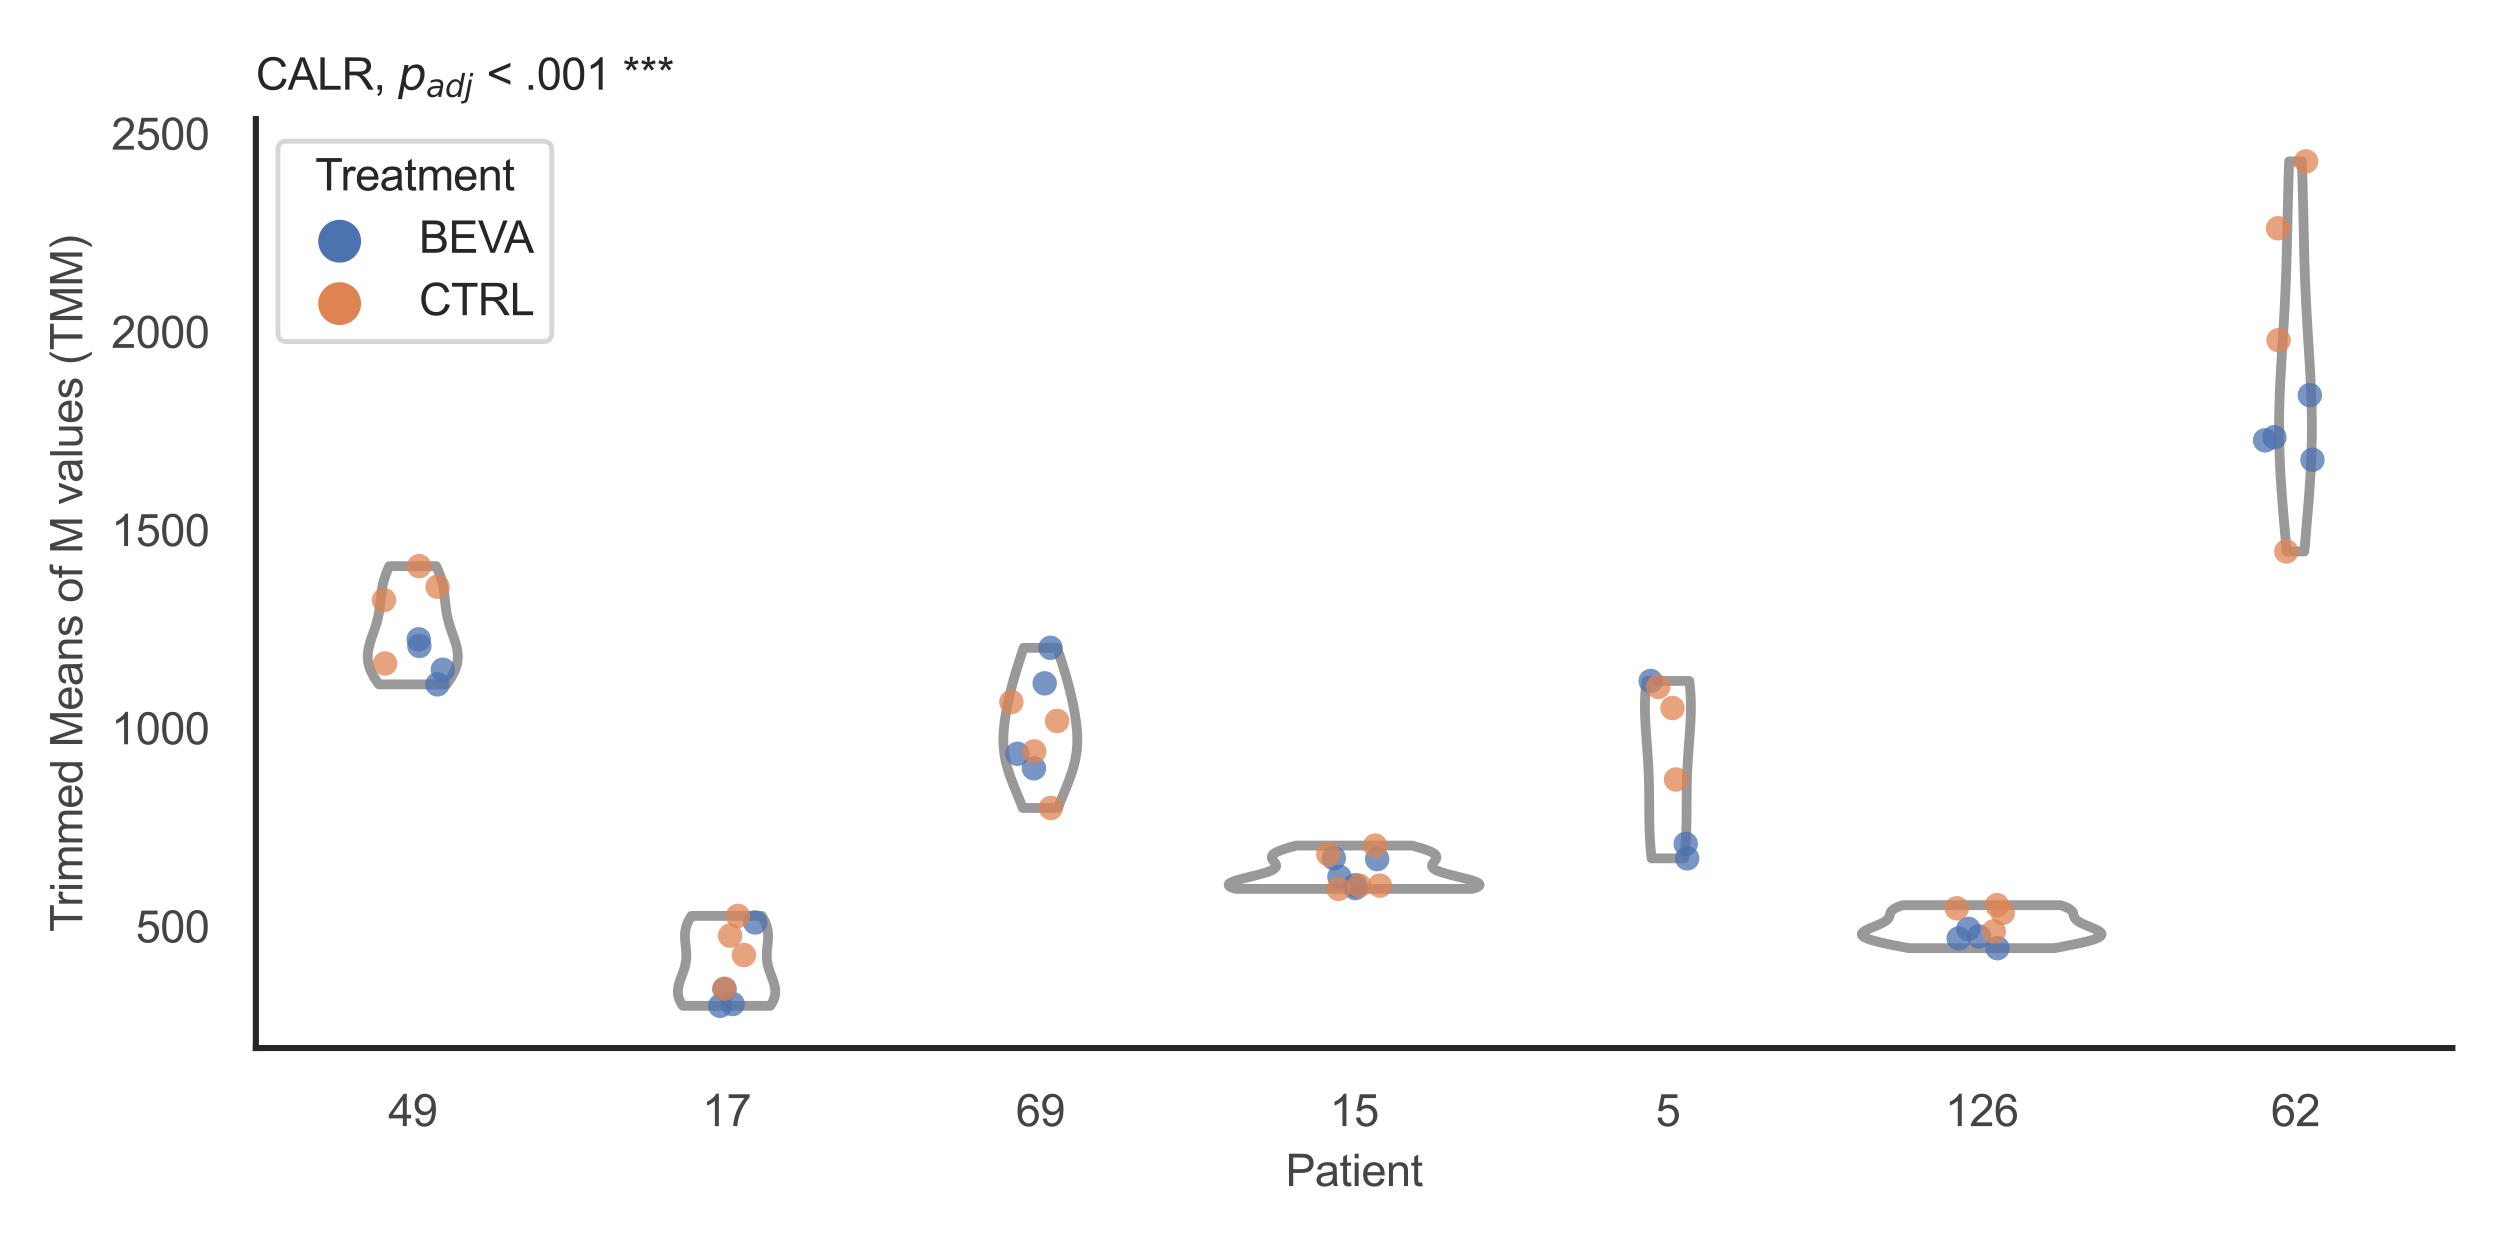 <?xml version="1.0" encoding="utf-8" standalone="no"?>
<!DOCTYPE svg PUBLIC "-//W3C//DTD SVG 1.1//EN"
  "http://www.w3.org/Graphics/SVG/1.1/DTD/svg11.dtd">
<svg xmlns:xlink="http://www.w3.org/1999/xlink" width="510.236pt" height="255.118pt" viewBox="0 0 510.236 255.118" xmlns="http://www.w3.org/2000/svg" version="1.1">
 <defs>
  <style type="text/css">*{stroke-linejoin: round; stroke-linecap: butt}</style>
 </defs>
 <g id="figure_1">
  <g id="patch_1">
   <path d="M 0 255.118 
L 510.236 255.118 
L 510.236 0 
L 0 0 
z
" style="fill: #ffffff"/>
  </g>
  <g id="axes_1">
   <g id="patch_2">
    <path d="M 52.22 213.898 
L 500.516 213.898 
L 500.516 24.32 
L 52.22 24.32 
z
" style="fill: #ffffff"/>
   </g>
   <g id="matplotlib.axis_1">
    <g id="xtick_1">
     <g id="text_1">
      <!-- 49 -->
      <g style="fill: #444444" transform="translate(79.236 229.84)scale(0.09 -0.09)">
       <defs>
        <path id="ArialMT-34" d="M 2069 0 
L 2069 1097 
L 81 1097 
L 81 1613 
L 2172 4581 
L 2631 4581 
L 2631 1613 
L 3250 1613 
L 3250 1097 
L 2631 1097 
L 2631 0 
L 2069 0 
z
M 2069 1613 
L 2069 3678 
L 634 1613 
L 2069 1613 
z
" transform="scale(0.016)"/>
        <path id="ArialMT-39" d="M 350 1059 
L 891 1109 
Q 959 728 1153 556 
Q 1347 384 1650 384 
Q 1909 384 2104 503 
Q 2300 622 2425 820 
Q 2550 1019 2634 1356 
Q 2719 1694 2719 2044 
Q 2719 2081 2716 2156 
Q 2547 1888 2255 1720 
Q 1963 1553 1622 1553 
Q 1053 1553 659 1965 
Q 266 2378 266 3053 
Q 266 3750 677 4175 
Q 1088 4600 1706 4600 
Q 2153 4600 2523 4359 
Q 2894 4119 3086 3673 
Q 3278 3228 3278 2384 
Q 3278 1506 3087 986 
Q 2897 466 2520 194 
Q 2144 -78 1638 -78 
Q 1100 -78 759 220 
Q 419 519 350 1059 
z
M 2653 3081 
Q 2653 3566 2395 3850 
Q 2138 4134 1775 4134 
Q 1400 4134 1122 3828 
Q 844 3522 844 3034 
Q 844 2597 1108 2323 
Q 1372 2050 1759 2050 
Q 2150 2050 2401 2323 
Q 2653 2597 2653 3081 
z
" transform="scale(0.016)"/>
       </defs>
       <use xlink:href="#ArialMT-34"/>
       <use xlink:href="#ArialMT-39" x="55.615"/>
      </g>
     </g>
    </g>
    <g id="xtick_2">
     <g id="text_2">
      <!-- 17 -->
      <g style="fill: #444444" transform="translate(143.279 229.84)scale(0.09 -0.09)">
       <defs>
        <path id="ArialMT-31" d="M 2384 0 
L 1822 0 
L 1822 3584 
Q 1619 3391 1289 3197 
Q 959 3003 697 2906 
L 697 3450 
Q 1169 3672 1522 3987 
Q 1875 4303 2022 4600 
L 2384 4600 
L 2384 0 
z
" transform="scale(0.016)"/>
        <path id="ArialMT-37" d="M 303 3981 
L 303 4522 
L 3269 4522 
L 3269 4084 
Q 2831 3619 2401 2847 
Q 1972 2075 1738 1259 
Q 1569 684 1522 0 
L 944 0 
Q 953 541 1156 1306 
Q 1359 2072 1739 2783 
Q 2119 3494 2547 3981 
L 303 3981 
z
" transform="scale(0.016)"/>
       </defs>
       <use xlink:href="#ArialMT-31"/>
       <use xlink:href="#ArialMT-37" x="55.615"/>
      </g>
     </g>
    </g>
    <g id="xtick_3">
     <g id="text_3">
      <!-- 69 -->
      <g style="fill: #444444" transform="translate(207.321 229.84)scale(0.09 -0.09)">
       <defs>
        <path id="ArialMT-36" d="M 3184 3459 
L 2625 3416 
Q 2550 3747 2413 3897 
Q 2184 4138 1850 4138 
Q 1581 4138 1378 3988 
Q 1113 3794 959 3422 
Q 806 3050 800 2363 
Q 1003 2672 1297 2822 
Q 1591 2972 1913 2972 
Q 2475 2972 2870 2558 
Q 3266 2144 3266 1488 
Q 3266 1056 3080 686 
Q 2894 316 2569 119 
Q 2244 -78 1831 -78 
Q 1128 -78 684 439 
Q 241 956 241 2144 
Q 241 3472 731 4075 
Q 1159 4600 1884 4600 
Q 2425 4600 2770 4297 
Q 3116 3994 3184 3459 
z
M 888 1484 
Q 888 1194 1011 928 
Q 1134 663 1356 523 
Q 1578 384 1822 384 
Q 2178 384 2434 671 
Q 2691 959 2691 1453 
Q 2691 1928 2437 2201 
Q 2184 2475 1800 2475 
Q 1419 2475 1153 2201 
Q 888 1928 888 1484 
z
" transform="scale(0.016)"/>
       </defs>
       <use xlink:href="#ArialMT-36"/>
       <use xlink:href="#ArialMT-39" x="55.615"/>
      </g>
     </g>
    </g>
    <g id="xtick_4">
     <g id="text_4">
      <!-- 15 -->
      <g style="fill: #444444" transform="translate(271.363 229.84)scale(0.09 -0.09)">
       <defs>
        <path id="ArialMT-35" d="M 266 1200 
L 856 1250 
Q 922 819 1161 601 
Q 1400 384 1738 384 
Q 2144 384 2425 690 
Q 2706 997 2706 1503 
Q 2706 1984 2436 2262 
Q 2166 2541 1728 2541 
Q 1456 2541 1237 2417 
Q 1019 2294 894 2097 
L 366 2166 
L 809 4519 
L 3088 4519 
L 3088 3981 
L 1259 3981 
L 1013 2750 
Q 1425 3038 1878 3038 
Q 2478 3038 2890 2622 
Q 3303 2206 3303 1553 
Q 3303 931 2941 478 
Q 2500 -78 1738 -78 
Q 1113 -78 717 272 
Q 322 622 266 1200 
z
" transform="scale(0.016)"/>
       </defs>
       <use xlink:href="#ArialMT-31"/>
       <use xlink:href="#ArialMT-35" x="55.615"/>
      </g>
     </g>
    </g>
    <g id="xtick_5">
     <g id="text_5">
      <!-- 5 -->
      <g style="fill: #444444" transform="translate(337.908 229.84)scale(0.09 -0.09)">
       <use xlink:href="#ArialMT-35"/>
      </g>
     </g>
    </g>
    <g id="xtick_6">
     <g id="text_6">
      <!-- 126 -->
      <g style="fill: #444444" transform="translate(396.945 229.84)scale(0.09 -0.09)">
       <defs>
        <path id="ArialMT-32" d="M 3222 541 
L 3222 0 
L 194 0 
Q 188 203 259 391 
Q 375 700 629 1000 
Q 884 1300 1366 1694 
Q 2113 2306 2375 2664 
Q 2638 3022 2638 3341 
Q 2638 3675 2398 3904 
Q 2159 4134 1775 4134 
Q 1369 4134 1125 3890 
Q 881 3647 878 3216 
L 300 3275 
Q 359 3922 746 4261 
Q 1134 4600 1788 4600 
Q 2447 4600 2831 4234 
Q 3216 3869 3216 3328 
Q 3216 3053 3103 2787 
Q 2991 2522 2730 2228 
Q 2469 1934 1863 1422 
Q 1356 997 1212 845 
Q 1069 694 975 541 
L 3222 541 
z
" transform="scale(0.016)"/>
       </defs>
       <use xlink:href="#ArialMT-31"/>
       <use xlink:href="#ArialMT-32" x="55.615"/>
       <use xlink:href="#ArialMT-36" x="111.23"/>
      </g>
     </g>
    </g>
    <g id="xtick_7">
     <g id="text_7">
      <!-- 62 -->
      <g style="fill: #444444" transform="translate(463.49 229.84)scale(0.09 -0.09)">
       <use xlink:href="#ArialMT-36"/>
       <use xlink:href="#ArialMT-32" x="55.615"/>
      </g>
     </g>
    </g>
    <g id="text_8">
     <!-- Patient -->
     <g style="fill: #444444" transform="translate(262.359 242.071)scale(0.09 -0.09)">
      <defs>
       <path id="ArialMT-50" d="M 494 0 
L 494 4581 
L 2222 4581 
Q 2678 4581 2919 4538 
Q 3256 4481 3484 4323 
Q 3713 4166 3852 3881 
Q 3991 3597 3991 3256 
Q 3991 2672 3619 2267 
Q 3247 1863 2275 1863 
L 1100 1863 
L 1100 0 
L 494 0 
z
M 1100 2403 
L 2284 2403 
Q 2872 2403 3119 2622 
Q 3366 2841 3366 3238 
Q 3366 3525 3220 3729 
Q 3075 3934 2838 4000 
Q 2684 4041 2272 4041 
L 1100 4041 
L 1100 2403 
z
" transform="scale(0.016)"/>
       <path id="ArialMT-61" d="M 2588 409 
Q 2275 144 1986 34 
Q 1697 -75 1366 -75 
Q 819 -75 525 192 
Q 231 459 231 875 
Q 231 1119 342 1320 
Q 453 1522 633 1644 
Q 813 1766 1038 1828 
Q 1203 1872 1538 1913 
Q 2219 1994 2541 2106 
Q 2544 2222 2544 2253 
Q 2544 2597 2384 2738 
Q 2169 2928 1744 2928 
Q 1347 2928 1158 2789 
Q 969 2650 878 2297 
L 328 2372 
Q 403 2725 575 2942 
Q 747 3159 1072 3276 
Q 1397 3394 1825 3394 
Q 2250 3394 2515 3294 
Q 2781 3194 2906 3042 
Q 3031 2891 3081 2659 
Q 3109 2516 3109 2141 
L 3109 1391 
Q 3109 606 3145 398 
Q 3181 191 3288 0 
L 2700 0 
Q 2613 175 2588 409 
z
M 2541 1666 
Q 2234 1541 1622 1453 
Q 1275 1403 1131 1340 
Q 988 1278 909 1158 
Q 831 1038 831 891 
Q 831 666 1001 516 
Q 1172 366 1500 366 
Q 1825 366 2078 508 
Q 2331 650 2450 897 
Q 2541 1088 2541 1459 
L 2541 1666 
z
" transform="scale(0.016)"/>
       <path id="ArialMT-74" d="M 1650 503 
L 1731 6 
Q 1494 -44 1306 -44 
Q 1000 -44 831 53 
Q 663 150 594 308 
Q 525 466 525 972 
L 525 2881 
L 113 2881 
L 113 3319 
L 525 3319 
L 525 4141 
L 1084 4478 
L 1084 3319 
L 1650 3319 
L 1650 2881 
L 1084 2881 
L 1084 941 
Q 1084 700 1114 631 
Q 1144 563 1211 522 
Q 1278 481 1403 481 
Q 1497 481 1650 503 
z
" transform="scale(0.016)"/>
       <path id="ArialMT-69" d="M 425 3934 
L 425 4581 
L 988 4581 
L 988 3934 
L 425 3934 
z
M 425 0 
L 425 3319 
L 988 3319 
L 988 0 
L 425 0 
z
" transform="scale(0.016)"/>
       <path id="ArialMT-65" d="M 2694 1069 
L 3275 997 
Q 3138 488 2766 206 
Q 2394 -75 1816 -75 
Q 1088 -75 661 373 
Q 234 822 234 1631 
Q 234 2469 665 2931 
Q 1097 3394 1784 3394 
Q 2450 3394 2872 2941 
Q 3294 2488 3294 1666 
Q 3294 1616 3291 1516 
L 816 1516 
Q 847 969 1125 678 
Q 1403 388 1819 388 
Q 2128 388 2347 550 
Q 2566 713 2694 1069 
z
M 847 1978 
L 2700 1978 
Q 2663 2397 2488 2606 
Q 2219 2931 1791 2931 
Q 1403 2931 1139 2672 
Q 875 2413 847 1978 
z
" transform="scale(0.016)"/>
       <path id="ArialMT-6e" d="M 422 0 
L 422 3319 
L 928 3319 
L 928 2847 
Q 1294 3394 1984 3394 
Q 2284 3394 2536 3286 
Q 2788 3178 2913 3003 
Q 3038 2828 3088 2588 
Q 3119 2431 3119 2041 
L 3119 0 
L 2556 0 
L 2556 2019 
Q 2556 2363 2490 2533 
Q 2425 2703 2258 2804 
Q 2091 2906 1866 2906 
Q 1506 2906 1245 2678 
Q 984 2450 984 1813 
L 984 0 
L 422 0 
z
" transform="scale(0.016)"/>
      </defs>
      <use xlink:href="#ArialMT-50"/>
      <use xlink:href="#ArialMT-61" x="66.699"/>
      <use xlink:href="#ArialMT-74" x="122.314"/>
      <use xlink:href="#ArialMT-69" x="150.098"/>
      <use xlink:href="#ArialMT-65" x="172.314"/>
      <use xlink:href="#ArialMT-6e" x="227.93"/>
      <use xlink:href="#ArialMT-74" x="283.545"/>
     </g>
    </g>
   </g>
   <g id="matplotlib.axis_2">
    <g id="ytick_1">
     <g id="text_9">
      <!-- 500 -->
      <g style="fill: #444444" transform="translate(27.705 192.352)scale(0.09 -0.09)">
       <defs>
        <path id="ArialMT-30" d="M 266 2259 
Q 266 3072 433 3567 
Q 600 4063 929 4331 
Q 1259 4600 1759 4600 
Q 2128 4600 2406 4451 
Q 2684 4303 2865 4023 
Q 3047 3744 3150 3342 
Q 3253 2941 3253 2259 
Q 3253 1453 3087 958 
Q 2922 463 2592 192 
Q 2263 -78 1759 -78 
Q 1097 -78 719 397 
Q 266 969 266 2259 
z
M 844 2259 
Q 844 1131 1108 757 
Q 1372 384 1759 384 
Q 2147 384 2411 759 
Q 2675 1134 2675 2259 
Q 2675 3391 2411 3762 
Q 2147 4134 1753 4134 
Q 1366 4134 1134 3806 
Q 844 3388 844 2259 
z
" transform="scale(0.016)"/>
       </defs>
       <use xlink:href="#ArialMT-35"/>
       <use xlink:href="#ArialMT-30" x="55.615"/>
       <use xlink:href="#ArialMT-30" x="111.23"/>
      </g>
     </g>
    </g>
    <g id="ytick_2">
     <g id="text_10">
      <!-- 1000 -->
      <g style="fill: #444444" transform="translate(22.701 151.902)scale(0.09 -0.09)">
       <use xlink:href="#ArialMT-31"/>
       <use xlink:href="#ArialMT-30" x="55.615"/>
       <use xlink:href="#ArialMT-30" x="111.23"/>
       <use xlink:href="#ArialMT-30" x="166.846"/>
      </g>
     </g>
    </g>
    <g id="ytick_3">
     <g id="text_11">
      <!-- 1500 -->
      <g style="fill: #444444" transform="translate(22.701 111.452)scale(0.09 -0.09)">
       <use xlink:href="#ArialMT-31"/>
       <use xlink:href="#ArialMT-35" x="55.615"/>
       <use xlink:href="#ArialMT-30" x="111.23"/>
       <use xlink:href="#ArialMT-30" x="166.846"/>
      </g>
     </g>
    </g>
    <g id="ytick_4">
     <g id="text_12">
      <!-- 2000 -->
      <g style="fill: #444444" transform="translate(22.701 71.002)scale(0.09 -0.09)">
       <use xlink:href="#ArialMT-32"/>
       <use xlink:href="#ArialMT-30" x="55.615"/>
       <use xlink:href="#ArialMT-30" x="111.23"/>
       <use xlink:href="#ArialMT-30" x="166.846"/>
      </g>
     </g>
    </g>
    <g id="ytick_5">
     <g id="text_13">
      <!-- 2500 -->
      <g style="fill: #444444" transform="translate(22.701 30.552)scale(0.09 -0.09)">
       <use xlink:href="#ArialMT-32"/>
       <use xlink:href="#ArialMT-35" x="55.615"/>
       <use xlink:href="#ArialMT-30" x="111.23"/>
       <use xlink:href="#ArialMT-30" x="166.846"/>
      </g>
     </g>
    </g>
    <g id="text_14">
     <!-- Trimmed Means of M values (TMM) -->
     <g style="fill: #444444" transform="translate(16.806 190.195)rotate(-90)scale(0.09 -0.09)">
      <defs>
       <path id="ArialMT-54" d="M 1659 0 
L 1659 4041 
L 150 4041 
L 150 4581 
L 3781 4581 
L 3781 4041 
L 2266 4041 
L 2266 0 
L 1659 0 
z
" transform="scale(0.016)"/>
       <path id="ArialMT-72" d="M 416 0 
L 416 3319 
L 922 3319 
L 922 2816 
Q 1116 3169 1280 3281 
Q 1444 3394 1641 3394 
Q 1925 3394 2219 3213 
L 2025 2691 
Q 1819 2813 1613 2813 
Q 1428 2813 1281 2702 
Q 1134 2591 1072 2394 
Q 978 2094 978 1738 
L 978 0 
L 416 0 
z
" transform="scale(0.016)"/>
       <path id="ArialMT-6d" d="M 422 0 
L 422 3319 
L 925 3319 
L 925 2853 
Q 1081 3097 1340 3245 
Q 1600 3394 1931 3394 
Q 2300 3394 2536 3241 
Q 2772 3088 2869 2813 
Q 3263 3394 3894 3394 
Q 4388 3394 4653 3120 
Q 4919 2847 4919 2278 
L 4919 0 
L 4359 0 
L 4359 2091 
Q 4359 2428 4304 2576 
Q 4250 2725 4106 2815 
Q 3963 2906 3769 2906 
Q 3419 2906 3187 2673 
Q 2956 2441 2956 1928 
L 2956 0 
L 2394 0 
L 2394 2156 
Q 2394 2531 2256 2718 
Q 2119 2906 1806 2906 
Q 1569 2906 1367 2781 
Q 1166 2656 1075 2415 
Q 984 2175 984 1722 
L 984 0 
L 422 0 
z
" transform="scale(0.016)"/>
       <path id="ArialMT-64" d="M 2575 0 
L 2575 419 
Q 2259 -75 1647 -75 
Q 1250 -75 917 144 
Q 584 363 401 755 
Q 219 1147 219 1656 
Q 219 2153 384 2558 
Q 550 2963 881 3178 
Q 1213 3394 1622 3394 
Q 1922 3394 2156 3267 
Q 2391 3141 2538 2938 
L 2538 4581 
L 3097 4581 
L 3097 0 
L 2575 0 
z
M 797 1656 
Q 797 1019 1065 703 
Q 1334 388 1700 388 
Q 2069 388 2326 689 
Q 2584 991 2584 1609 
Q 2584 2291 2321 2609 
Q 2059 2928 1675 2928 
Q 1300 2928 1048 2622 
Q 797 2316 797 1656 
z
" transform="scale(0.016)"/>
       <path id="ArialMT-20" transform="scale(0.016)"/>
       <path id="ArialMT-4d" d="M 475 0 
L 475 4581 
L 1388 4581 
L 2472 1338 
Q 2622 884 2691 659 
Q 2769 909 2934 1394 
L 4031 4581 
L 4847 4581 
L 4847 0 
L 4263 0 
L 4263 3834 
L 2931 0 
L 2384 0 
L 1059 3900 
L 1059 0 
L 475 0 
z
" transform="scale(0.016)"/>
       <path id="ArialMT-73" d="M 197 991 
L 753 1078 
Q 800 744 1014 566 
Q 1228 388 1613 388 
Q 2000 388 2187 545 
Q 2375 703 2375 916 
Q 2375 1106 2209 1216 
Q 2094 1291 1634 1406 
Q 1016 1563 777 1677 
Q 538 1791 414 1992 
Q 291 2194 291 2438 
Q 291 2659 392 2848 
Q 494 3038 669 3163 
Q 800 3259 1026 3326 
Q 1253 3394 1513 3394 
Q 1903 3394 2198 3281 
Q 2494 3169 2634 2976 
Q 2775 2784 2828 2463 
L 2278 2388 
Q 2241 2644 2061 2787 
Q 1881 2931 1553 2931 
Q 1166 2931 1000 2803 
Q 834 2675 834 2503 
Q 834 2394 903 2306 
Q 972 2216 1119 2156 
Q 1203 2125 1616 2013 
Q 2213 1853 2448 1751 
Q 2684 1650 2818 1456 
Q 2953 1263 2953 975 
Q 2953 694 2789 445 
Q 2625 197 2315 61 
Q 2006 -75 1616 -75 
Q 969 -75 630 194 
Q 291 463 197 991 
z
" transform="scale(0.016)"/>
       <path id="ArialMT-6f" d="M 213 1659 
Q 213 2581 725 3025 
Q 1153 3394 1769 3394 
Q 2453 3394 2887 2945 
Q 3322 2497 3322 1706 
Q 3322 1066 3130 698 
Q 2938 331 2570 128 
Q 2203 -75 1769 -75 
Q 1072 -75 642 372 
Q 213 819 213 1659 
z
M 791 1659 
Q 791 1022 1069 705 
Q 1347 388 1769 388 
Q 2188 388 2466 706 
Q 2744 1025 2744 1678 
Q 2744 2294 2464 2611 
Q 2184 2928 1769 2928 
Q 1347 2928 1069 2612 
Q 791 2297 791 1659 
z
" transform="scale(0.016)"/>
       <path id="ArialMT-66" d="M 556 0 
L 556 2881 
L 59 2881 
L 59 3319 
L 556 3319 
L 556 3672 
Q 556 4006 616 4169 
Q 697 4388 901 4523 
Q 1106 4659 1475 4659 
Q 1713 4659 2000 4603 
L 1916 4113 
Q 1741 4144 1584 4144 
Q 1328 4144 1222 4034 
Q 1116 3925 1116 3625 
L 1116 3319 
L 1763 3319 
L 1763 2881 
L 1116 2881 
L 1116 0 
L 556 0 
z
" transform="scale(0.016)"/>
       <path id="ArialMT-76" d="M 1344 0 
L 81 3319 
L 675 3319 
L 1388 1331 
Q 1503 1009 1600 663 
Q 1675 925 1809 1294 
L 2547 3319 
L 3125 3319 
L 1869 0 
L 1344 0 
z
" transform="scale(0.016)"/>
       <path id="ArialMT-6c" d="M 409 0 
L 409 4581 
L 972 4581 
L 972 0 
L 409 0 
z
" transform="scale(0.016)"/>
       <path id="ArialMT-75" d="M 2597 0 
L 2597 488 
Q 2209 -75 1544 -75 
Q 1250 -75 995 37 
Q 741 150 617 320 
Q 494 491 444 738 
Q 409 903 409 1263 
L 409 3319 
L 972 3319 
L 972 1478 
Q 972 1038 1006 884 
Q 1059 663 1231 536 
Q 1403 409 1656 409 
Q 1909 409 2131 539 
Q 2353 669 2445 892 
Q 2538 1116 2538 1541 
L 2538 3319 
L 3100 3319 
L 3100 0 
L 2597 0 
z
" transform="scale(0.016)"/>
       <path id="ArialMT-28" d="M 1497 -1347 
Q 1031 -759 709 28 
Q 388 816 388 1659 
Q 388 2403 628 3084 
Q 909 3875 1497 4659 
L 1900 4659 
Q 1522 4009 1400 3731 
Q 1209 3300 1100 2831 
Q 966 2247 966 1656 
Q 966 153 1900 -1347 
L 1497 -1347 
z
" transform="scale(0.016)"/>
       <path id="ArialMT-29" d="M 791 -1347 
L 388 -1347 
Q 1322 153 1322 1656 
Q 1322 2244 1188 2822 
Q 1081 3291 891 3722 
Q 769 4003 388 4659 
L 791 4659 
Q 1378 3875 1659 3084 
Q 1900 2403 1900 1659 
Q 1900 816 1576 28 
Q 1253 -759 791 -1347 
z
" transform="scale(0.016)"/>
      </defs>
      <use xlink:href="#ArialMT-54"/>
      <use xlink:href="#ArialMT-72" x="57.334"/>
      <use xlink:href="#ArialMT-69" x="90.635"/>
      <use xlink:href="#ArialMT-6d" x="112.852"/>
      <use xlink:href="#ArialMT-6d" x="196.152"/>
      <use xlink:href="#ArialMT-65" x="279.453"/>
      <use xlink:href="#ArialMT-64" x="335.068"/>
      <use xlink:href="#ArialMT-20" x="390.684"/>
      <use xlink:href="#ArialMT-4d" x="418.467"/>
      <use xlink:href="#ArialMT-65" x="501.768"/>
      <use xlink:href="#ArialMT-61" x="557.383"/>
      <use xlink:href="#ArialMT-6e" x="612.998"/>
      <use xlink:href="#ArialMT-73" x="668.613"/>
      <use xlink:href="#ArialMT-20" x="718.613"/>
      <use xlink:href="#ArialMT-6f" x="746.396"/>
      <use xlink:href="#ArialMT-66" x="802.012"/>
      <use xlink:href="#ArialMT-20" x="829.795"/>
      <use xlink:href="#ArialMT-4d" x="857.578"/>
      <use xlink:href="#ArialMT-20" x="940.879"/>
      <use xlink:href="#ArialMT-76" x="968.662"/>
      <use xlink:href="#ArialMT-61" x="1018.662"/>
      <use xlink:href="#ArialMT-6c" x="1074.277"/>
      <use xlink:href="#ArialMT-75" x="1096.494"/>
      <use xlink:href="#ArialMT-65" x="1152.109"/>
      <use xlink:href="#ArialMT-73" x="1207.725"/>
      <use xlink:href="#ArialMT-20" x="1257.725"/>
      <use xlink:href="#ArialMT-28" x="1285.508"/>
      <use xlink:href="#ArialMT-54" x="1318.809"/>
      <use xlink:href="#ArialMT-4d" x="1379.893"/>
      <use xlink:href="#ArialMT-4d" x="1463.193"/>
      <use xlink:href="#ArialMT-29" x="1546.494"/>
     </g>
    </g>
   </g>
   <g id="PolyCollection_1">
    <defs>
     <path id="m0d702b06a9" d="M 91.141 -115.448 
L 77.341 -115.448 
L 77.164 -115.691 
L 76.991 -115.935 
L 76.823 -116.179 
L 76.661 -116.422 
L 76.504 -116.666 
L 76.354 -116.91 
L 76.211 -117.153 
L 76.075 -117.397 
L 75.946 -117.641 
L 75.825 -117.885 
L 75.712 -118.128 
L 75.608 -118.372 
L 75.512 -118.616 
L 75.425 -118.859 
L 75.346 -119.103 
L 75.277 -119.347 
L 75.217 -119.59 
L 75.166 -119.834 
L 75.124 -120.078 
L 75.091 -120.321 
L 75.067 -120.565 
L 75.052 -120.809 
L 75.046 -121.052 
L 75.048 -121.296 
L 75.058 -121.54 
L 75.076 -121.783 
L 75.101 -122.027 
L 75.134 -122.271 
L 75.174 -122.514 
L 75.22 -122.758 
L 75.272 -123.002 
L 75.33 -123.245 
L 75.392 -123.489 
L 75.459 -123.733 
L 75.531 -123.976 
L 75.606 -124.22 
L 75.684 -124.464 
L 75.765 -124.708 
L 75.847 -124.951 
L 75.931 -125.195 
L 76.017 -125.439 
L 76.102 -125.682 
L 76.188 -125.926 
L 76.274 -126.17 
L 76.359 -126.413 
L 76.442 -126.657 
L 76.524 -126.901 
L 76.605 -127.144 
L 76.682 -127.388 
L 76.758 -127.632 
L 76.831 -127.875 
L 76.9 -128.119 
L 76.967 -128.363 
L 77.031 -128.606 
L 77.091 -128.85 
L 77.148 -129.094 
L 77.201 -129.337 
L 77.252 -129.581 
L 77.299 -129.825 
L 77.343 -130.068 
L 77.384 -130.312 
L 77.422 -130.556 
L 77.457 -130.799 
L 77.491 -131.043 
L 77.522 -131.287 
L 77.551 -131.53 
L 77.579 -131.774 
L 77.606 -132.018 
L 77.632 -132.262 
L 77.658 -132.505 
L 77.683 -132.749 
L 77.709 -132.993 
L 77.735 -133.236 
L 77.762 -133.48 
L 77.791 -133.724 
L 77.821 -133.967 
L 77.853 -134.211 
L 77.888 -134.455 
L 77.925 -134.698 
L 77.965 -134.942 
L 78.009 -135.186 
L 78.055 -135.429 
L 78.105 -135.673 
L 78.159 -135.917 
L 78.217 -136.16 
L 78.279 -136.404 
L 78.345 -136.648 
L 78.415 -136.891 
L 78.49 -137.135 
L 78.569 -137.379 
L 78.651 -137.622 
L 78.739 -137.866 
L 78.83 -138.11 
L 78.925 -138.353 
L 79.024 -138.597 
L 79.126 -138.841 
L 79.233 -139.085 
L 79.342 -139.328 
L 79.455 -139.572 
L 89.028 -139.572 
L 89.028 -139.572 
L 89.14 -139.328 
L 89.25 -139.085 
L 89.356 -138.841 
L 89.458 -138.597 
L 89.557 -138.353 
L 89.653 -138.11 
L 89.744 -137.866 
L 89.831 -137.622 
L 89.914 -137.379 
L 89.992 -137.135 
L 90.067 -136.891 
L 90.137 -136.648 
L 90.203 -136.404 
L 90.265 -136.16 
L 90.323 -135.917 
L 90.377 -135.673 
L 90.427 -135.429 
L 90.474 -135.186 
L 90.517 -134.942 
L 90.557 -134.698 
L 90.594 -134.455 
L 90.629 -134.211 
L 90.661 -133.967 
L 90.691 -133.724 
L 90.72 -133.48 
L 90.747 -133.236 
L 90.774 -132.993 
L 90.799 -132.749 
L 90.825 -132.505 
L 90.85 -132.262 
L 90.876 -132.018 
L 90.903 -131.774 
L 90.931 -131.53 
L 90.96 -131.287 
L 90.992 -131.043 
L 91.025 -130.799 
L 91.061 -130.556 
L 91.099 -130.312 
L 91.14 -130.068 
L 91.184 -129.825 
L 91.231 -129.581 
L 91.281 -129.337 
L 91.334 -129.094 
L 91.391 -128.85 
L 91.452 -128.606 
L 91.515 -128.363 
L 91.582 -128.119 
L 91.652 -127.875 
L 91.724 -127.632 
L 91.8 -127.388 
L 91.878 -127.144 
L 91.958 -126.901 
L 92.04 -126.657 
L 92.124 -126.413 
L 92.208 -126.17 
L 92.294 -125.926 
L 92.38 -125.682 
L 92.466 -125.439 
L 92.551 -125.195 
L 92.635 -124.951 
L 92.718 -124.708 
L 92.798 -124.464 
L 92.876 -124.22 
L 92.951 -123.976 
L 93.023 -123.733 
L 93.09 -123.489 
L 93.153 -123.245 
L 93.21 -123.002 
L 93.262 -122.758 
L 93.309 -122.514 
L 93.348 -122.271 
L 93.381 -122.027 
L 93.407 -121.783 
L 93.425 -121.54 
L 93.435 -121.296 
L 93.437 -121.052 
L 93.43 -120.809 
L 93.415 -120.565 
L 93.391 -120.321 
L 93.358 -120.078 
L 93.316 -119.834 
L 93.265 -119.59 
L 93.205 -119.347 
L 93.136 -119.103 
L 93.058 -118.859 
L 92.97 -118.616 
L 92.875 -118.372 
L 92.77 -118.128 
L 92.657 -117.885 
L 92.536 -117.641 
L 92.408 -117.397 
L 92.271 -117.153 
L 92.128 -116.91 
L 91.978 -116.666 
L 91.822 -116.422 
L 91.659 -116.179 
L 91.491 -115.935 
L 91.318 -115.691 
L 91.141 -115.448 
z
" style="stroke: #999999; stroke-width: 2"/>
    </defs>
    <g clip-path="url(#p7628d52d6b)">
     <use xlink:href="#m0d702b06a9" x="0" y="255.118" style="fill: #ffffff; stroke: #999999; stroke-width: 2"/>
    </g>
   </g>
   <g id="PolyCollection_2">
    <defs>
     <path id="mbb4b4c2924" d="M 157.196 -49.837 
L 139.371 -49.837 
L 139.243 -50.023 
L 139.124 -50.208 
L 139.013 -50.393 
L 138.91 -50.579 
L 138.815 -50.764 
L 138.73 -50.949 
L 138.652 -51.135 
L 138.584 -51.32 
L 138.525 -51.506 
L 138.474 -51.691 
L 138.432 -51.876 
L 138.398 -52.062 
L 138.373 -52.247 
L 138.356 -52.432 
L 138.347 -52.618 
L 138.346 -52.803 
L 138.352 -52.988 
L 138.366 -53.174 
L 138.386 -53.359 
L 138.413 -53.545 
L 138.446 -53.73 
L 138.485 -53.915 
L 138.529 -54.101 
L 138.577 -54.286 
L 138.63 -54.471 
L 138.686 -54.657 
L 138.746 -54.842 
L 138.809 -55.028 
L 138.874 -55.213 
L 138.94 -55.398 
L 139.008 -55.584 
L 139.077 -55.769 
L 139.147 -55.954 
L 139.216 -56.14 
L 139.284 -56.325 
L 139.352 -56.51 
L 139.418 -56.696 
L 139.482 -56.881 
L 139.545 -57.067 
L 139.604 -57.252 
L 139.661 -57.437 
L 139.715 -57.623 
L 139.766 -57.808 
L 139.813 -57.993 
L 139.857 -58.179 
L 139.897 -58.364 
L 139.932 -58.55 
L 139.964 -58.735 
L 139.991 -58.92 
L 140.015 -59.106 
L 140.034 -59.291 
L 140.05 -59.476 
L 140.061 -59.662 
L 140.069 -59.847 
L 140.073 -60.032 
L 140.073 -60.218 
L 140.07 -60.403 
L 140.065 -60.589 
L 140.056 -60.774 
L 140.045 -60.959 
L 140.031 -61.145 
L 140.016 -61.33 
L 139.999 -61.515 
L 139.98 -61.701 
L 139.961 -61.886 
L 139.941 -62.072 
L 139.921 -62.257 
L 139.902 -62.442 
L 139.882 -62.628 
L 139.864 -62.813 
L 139.848 -62.998 
L 139.833 -63.184 
L 139.82 -63.369 
L 139.81 -63.554 
L 139.802 -63.74 
L 139.798 -63.925 
L 139.797 -64.111 
L 139.801 -64.296 
L 139.808 -64.481 
L 139.82 -64.667 
L 139.837 -64.852 
L 139.859 -65.037 
L 139.885 -65.223 
L 139.918 -65.408 
L 139.956 -65.594 
L 139.999 -65.779 
L 140.049 -65.964 
L 140.105 -66.15 
L 140.166 -66.335 
L 140.234 -66.52 
L 140.307 -66.706 
L 140.387 -66.891 
L 140.473 -67.076 
L 140.565 -67.262 
L 140.663 -67.447 
L 140.766 -67.633 
L 140.875 -67.818 
L 140.99 -68.003 
L 141.109 -68.189 
L 155.458 -68.189 
L 155.458 -68.189 
L 155.577 -68.003 
L 155.692 -67.818 
L 155.801 -67.633 
L 155.904 -67.447 
L 156.002 -67.262 
L 156.094 -67.076 
L 156.18 -66.891 
L 156.259 -66.706 
L 156.333 -66.52 
L 156.401 -66.335 
L 156.462 -66.15 
L 156.518 -65.964 
L 156.568 -65.779 
L 156.611 -65.594 
L 156.649 -65.408 
L 156.682 -65.223 
L 156.708 -65.037 
L 156.73 -64.852 
L 156.747 -64.667 
L 156.759 -64.481 
L 156.766 -64.296 
L 156.77 -64.111 
L 156.769 -63.925 
L 156.765 -63.74 
L 156.757 -63.554 
L 156.747 -63.369 
L 156.734 -63.184 
L 156.719 -62.998 
L 156.703 -62.813 
L 156.684 -62.628 
L 156.665 -62.442 
L 156.646 -62.257 
L 156.626 -62.072 
L 156.606 -61.886 
L 156.587 -61.701 
L 156.568 -61.515 
L 156.551 -61.33 
L 156.536 -61.145 
L 156.522 -60.959 
L 156.511 -60.774 
L 156.502 -60.589 
L 156.496 -60.403 
L 156.494 -60.218 
L 156.494 -60.032 
L 156.498 -59.847 
L 156.506 -59.662 
L 156.517 -59.476 
L 156.533 -59.291 
L 156.552 -59.106 
L 156.575 -58.92 
L 156.603 -58.735 
L 156.635 -58.55 
L 156.67 -58.364 
L 156.71 -58.179 
L 156.754 -57.993 
L 156.801 -57.808 
L 156.851 -57.623 
L 156.905 -57.437 
L 156.962 -57.252 
L 157.022 -57.067 
L 157.085 -56.881 
L 157.149 -56.696 
L 157.215 -56.51 
L 157.283 -56.325 
L 157.351 -56.14 
L 157.42 -55.954 
L 157.49 -55.769 
L 157.558 -55.584 
L 157.627 -55.398 
L 157.693 -55.213 
L 157.758 -55.028 
L 157.821 -54.842 
L 157.881 -54.657 
L 157.937 -54.471 
L 157.99 -54.286 
L 158.038 -54.101 
L 158.082 -53.915 
L 158.121 -53.73 
L 158.154 -53.545 
L 158.18 -53.359 
L 158.201 -53.174 
L 158.215 -52.988 
L 158.221 -52.803 
L 158.22 -52.618 
L 158.211 -52.432 
L 158.194 -52.247 
L 158.169 -52.062 
L 158.135 -51.876 
L 158.093 -51.691 
L 158.042 -51.506 
L 157.983 -51.32 
L 157.915 -51.135 
L 157.837 -50.949 
L 157.752 -50.764 
L 157.657 -50.579 
L 157.554 -50.393 
L 157.443 -50.208 
L 157.324 -50.023 
L 157.196 -49.837 
z
" style="stroke: #999999; stroke-width: 2"/>
    </defs>
    <g clip-path="url(#p7628d52d6b)">
     <use xlink:href="#mbb4b4c2924" x="0" y="255.118" style="fill: #ffffff; stroke: #999999; stroke-width: 2"/>
    </g>
   </g>
   <g id="PolyCollection_3">
    <defs>
     <path id="mdeb860677a" d="M 215.913 -90.22 
L 208.739 -90.22 
L 208.608 -90.55 
L 208.476 -90.88 
L 208.343 -91.21 
L 208.209 -91.54 
L 208.075 -91.871 
L 207.94 -92.201 
L 207.804 -92.531 
L 207.668 -92.861 
L 207.532 -93.191 
L 207.397 -93.521 
L 207.262 -93.851 
L 207.128 -94.181 
L 206.995 -94.512 
L 206.863 -94.842 
L 206.733 -95.172 
L 206.605 -95.502 
L 206.479 -95.832 
L 206.356 -96.162 
L 206.236 -96.492 
L 206.119 -96.822 
L 206.005 -97.153 
L 205.895 -97.483 
L 205.789 -97.813 
L 205.688 -98.143 
L 205.591 -98.473 
L 205.499 -98.803 
L 205.413 -99.133 
L 205.331 -99.463 
L 205.255 -99.793 
L 205.184 -100.124 
L 205.119 -100.454 
L 205.06 -100.784 
L 205.007 -101.114 
L 204.959 -101.444 
L 204.918 -101.774 
L 204.882 -102.104 
L 204.852 -102.434 
L 204.827 -102.765 
L 204.808 -103.095 
L 204.795 -103.425 
L 204.787 -103.755 
L 204.784 -104.085 
L 204.786 -104.415 
L 204.793 -104.745 
L 204.804 -105.075 
L 204.82 -105.406 
L 204.839 -105.736 
L 204.863 -106.066 
L 204.891 -106.396 
L 204.922 -106.726 
L 204.957 -107.056 
L 204.995 -107.386 
L 205.035 -107.716 
L 205.079 -108.047 
L 205.126 -108.377 
L 205.175 -108.707 
L 205.226 -109.037 
L 205.28 -109.367 
L 205.336 -109.697 
L 205.395 -110.027 
L 205.455 -110.357 
L 205.517 -110.688 
L 205.582 -111.018 
L 205.648 -111.348 
L 205.716 -111.678 
L 205.786 -112.008 
L 205.858 -112.338 
L 205.932 -112.668 
L 206.007 -112.998 
L 206.084 -113.329 
L 206.163 -113.659 
L 206.244 -113.989 
L 206.326 -114.319 
L 206.41 -114.649 
L 206.495 -114.979 
L 206.583 -115.309 
L 206.671 -115.639 
L 206.761 -115.97 
L 206.853 -116.3 
L 206.946 -116.63 
L 207.041 -116.96 
L 207.137 -117.29 
L 207.234 -117.62 
L 207.333 -117.95 
L 207.433 -118.28 
L 207.534 -118.611 
L 207.636 -118.941 
L 207.739 -119.271 
L 207.843 -119.601 
L 207.948 -119.931 
L 208.053 -120.261 
L 208.16 -120.591 
L 208.267 -120.921 
L 208.374 -121.252 
L 208.483 -121.582 
L 208.591 -121.912 
L 208.7 -122.242 
L 208.809 -122.572 
L 208.918 -122.902 
L 215.734 -122.902 
L 215.734 -122.902 
L 215.843 -122.572 
L 215.952 -122.242 
L 216.061 -121.912 
L 216.169 -121.582 
L 216.277 -121.252 
L 216.385 -120.921 
L 216.492 -120.591 
L 216.598 -120.261 
L 216.704 -119.931 
L 216.809 -119.601 
L 216.913 -119.271 
L 217.016 -118.941 
L 217.118 -118.611 
L 217.219 -118.28 
L 217.319 -117.95 
L 217.417 -117.62 
L 217.515 -117.29 
L 217.611 -116.96 
L 217.705 -116.63 
L 217.798 -116.3 
L 217.89 -115.97 
L 217.98 -115.639 
L 218.069 -115.309 
L 218.156 -114.979 
L 218.242 -114.649 
L 218.326 -114.319 
L 218.408 -113.989 
L 218.488 -113.659 
L 218.567 -113.329 
L 218.644 -112.998 
L 218.72 -112.668 
L 218.793 -112.338 
L 218.865 -112.008 
L 218.935 -111.678 
L 219.004 -111.348 
L 219.07 -111.018 
L 219.134 -110.688 
L 219.197 -110.357 
L 219.257 -110.027 
L 219.315 -109.697 
L 219.371 -109.367 
L 219.425 -109.037 
L 219.477 -108.707 
L 219.526 -108.377 
L 219.572 -108.047 
L 219.616 -107.716 
L 219.657 -107.386 
L 219.695 -107.056 
L 219.729 -106.726 
L 219.761 -106.396 
L 219.788 -106.066 
L 219.812 -105.736 
L 219.832 -105.406 
L 219.848 -105.075 
L 219.859 -104.745 
L 219.866 -104.415 
L 219.868 -104.085 
L 219.865 -103.755 
L 219.857 -103.425 
L 219.843 -103.095 
L 219.824 -102.765 
L 219.8 -102.434 
L 219.77 -102.104 
L 219.734 -101.774 
L 219.692 -101.444 
L 219.645 -101.114 
L 219.591 -100.784 
L 219.532 -100.454 
L 219.467 -100.124 
L 219.397 -99.793 
L 219.321 -99.463 
L 219.239 -99.133 
L 219.152 -98.803 
L 219.06 -98.473 
L 218.964 -98.143 
L 218.862 -97.813 
L 218.756 -97.483 
L 218.647 -97.153 
L 218.533 -96.822 
L 218.416 -96.492 
L 218.296 -96.162 
L 218.172 -95.832 
L 218.047 -95.502 
L 217.919 -95.172 
L 217.789 -94.842 
L 217.657 -94.512 
L 217.524 -94.181 
L 217.39 -93.851 
L 217.255 -93.521 
L 217.119 -93.191 
L 216.983 -92.861 
L 216.848 -92.531 
L 216.712 -92.201 
L 216.577 -91.871 
L 216.442 -91.54 
L 216.308 -91.21 
L 216.175 -90.88 
L 216.044 -90.55 
L 215.913 -90.22 
z
" style="stroke: #999999; stroke-width: 2"/>
    </defs>
    <g clip-path="url(#p7628d52d6b)">
     <use xlink:href="#mdeb860677a" x="0" y="255.118" style="fill: #ffffff; stroke: #999999; stroke-width: 2"/>
    </g>
   </g>
   <g id="PolyCollection_4">
    <defs>
     <path id="m53fc99fbb9" d="M 300.506 -73.702 
L 252.23 -73.702 
L 251.929 -73.791 
L 251.66 -73.88 
L 251.426 -73.969 
L 251.226 -74.059 
L 251.061 -74.148 
L 250.931 -74.237 
L 250.836 -74.326 
L 250.776 -74.416 
L 250.751 -74.505 
L 250.761 -74.594 
L 250.803 -74.683 
L 250.879 -74.773 
L 250.986 -74.862 
L 251.124 -74.951 
L 251.29 -75.04 
L 251.484 -75.129 
L 251.704 -75.219 
L 251.947 -75.308 
L 252.212 -75.397 
L 252.498 -75.486 
L 252.801 -75.576 
L 253.119 -75.665 
L 253.451 -75.754 
L 253.794 -75.843 
L 254.145 -75.933 
L 254.503 -76.022 
L 254.866 -76.111 
L 255.23 -76.2 
L 255.594 -76.289 
L 255.955 -76.379 
L 256.312 -76.468 
L 256.662 -76.557 
L 257.004 -76.646 
L 257.336 -76.736 
L 257.656 -76.825 
L 257.963 -76.914 
L 258.255 -77.003 
L 258.531 -77.093 
L 258.791 -77.182 
L 259.032 -77.271 
L 259.256 -77.36 
L 259.46 -77.45 
L 259.645 -77.539 
L 259.81 -77.628 
L 259.955 -77.717 
L 260.081 -77.806 
L 260.188 -77.896 
L 260.275 -77.985 
L 260.345 -78.074 
L 260.396 -78.163 
L 260.431 -78.253 
L 260.451 -78.342 
L 260.455 -78.431 
L 260.446 -78.52 
L 260.424 -78.61 
L 260.392 -78.699 
L 260.35 -78.788 
L 260.299 -78.877 
L 260.242 -78.967 
L 260.18 -79.056 
L 260.114 -79.145 
L 260.047 -79.234 
L 259.978 -79.323 
L 259.911 -79.413 
L 259.846 -79.502 
L 259.784 -79.591 
L 259.729 -79.68 
L 259.679 -79.77 
L 259.638 -79.859 
L 259.605 -79.948 
L 259.583 -80.037 
L 259.571 -80.127 
L 259.572 -80.216 
L 259.586 -80.305 
L 259.613 -80.394 
L 259.654 -80.483 
L 259.711 -80.573 
L 259.782 -80.662 
L 259.869 -80.751 
L 259.971 -80.84 
L 260.089 -80.93 
L 260.223 -81.019 
L 260.372 -81.108 
L 260.537 -81.197 
L 260.718 -81.287 
L 260.913 -81.376 
L 261.122 -81.465 
L 261.346 -81.554 
L 261.583 -81.644 
L 261.832 -81.733 
L 262.094 -81.822 
L 262.367 -81.911 
L 262.651 -82 
L 262.944 -82.09 
L 263.247 -82.179 
L 263.558 -82.268 
L 263.876 -82.357 
L 264.2 -82.447 
L 264.53 -82.536 
L 288.207 -82.536 
L 288.207 -82.536 
L 288.536 -82.447 
L 288.861 -82.357 
L 289.179 -82.268 
L 289.489 -82.179 
L 289.792 -82.09 
L 290.085 -82 
L 290.369 -81.911 
L 290.642 -81.822 
L 290.904 -81.733 
L 291.153 -81.644 
L 291.39 -81.554 
L 291.614 -81.465 
L 291.823 -81.376 
L 292.019 -81.287 
L 292.199 -81.197 
L 292.364 -81.108 
L 292.513 -81.019 
L 292.647 -80.93 
L 292.765 -80.84 
L 292.868 -80.751 
L 292.954 -80.662 
L 293.026 -80.573 
L 293.082 -80.483 
L 293.123 -80.394 
L 293.15 -80.305 
L 293.164 -80.216 
L 293.165 -80.127 
L 293.154 -80.037 
L 293.131 -79.948 
L 293.099 -79.859 
L 293.057 -79.77 
L 293.008 -79.68 
L 292.952 -79.591 
L 292.891 -79.502 
L 292.826 -79.413 
L 292.758 -79.323 
L 292.69 -79.234 
L 292.622 -79.145 
L 292.556 -79.056 
L 292.494 -78.967 
L 292.437 -78.877 
L 292.387 -78.788 
L 292.345 -78.699 
L 292.312 -78.61 
L 292.29 -78.52 
L 292.281 -78.431 
L 292.286 -78.342 
L 292.305 -78.253 
L 292.34 -78.163 
L 292.392 -78.074 
L 292.461 -77.985 
L 292.549 -77.896 
L 292.655 -77.806 
L 292.781 -77.717 
L 292.927 -77.628 
L 293.092 -77.539 
L 293.276 -77.45 
L 293.481 -77.36 
L 293.704 -77.271 
L 293.946 -77.182 
L 294.205 -77.093 
L 294.481 -77.003 
L 294.773 -76.914 
L 295.08 -76.825 
L 295.4 -76.736 
L 295.732 -76.646 
L 296.074 -76.557 
L 296.424 -76.468 
L 296.781 -76.379 
L 297.143 -76.289 
L 297.506 -76.2 
L 297.871 -76.111 
L 298.233 -76.022 
L 298.591 -75.933 
L 298.942 -75.843 
L 299.285 -75.754 
L 299.617 -75.665 
L 299.936 -75.576 
L 300.239 -75.486 
L 300.524 -75.397 
L 300.789 -75.308 
L 301.033 -75.219 
L 301.252 -75.129 
L 301.446 -75.04 
L 301.612 -74.951 
L 301.75 -74.862 
L 301.857 -74.773 
L 301.933 -74.683 
L 301.976 -74.594 
L 301.985 -74.505 
L 301.96 -74.416 
L 301.9 -74.326 
L 301.806 -74.237 
L 301.676 -74.148 
L 301.51 -74.059 
L 301.31 -73.969 
L 301.076 -73.88 
L 300.808 -73.791 
L 300.506 -73.702 
z
" style="stroke: #999999; stroke-width: 2"/>
    </defs>
    <g clip-path="url(#p7628d52d6b)">
     <use xlink:href="#m53fc99fbb9" x="0" y="255.118" style="fill: #ffffff; stroke: #999999; stroke-width: 2"/>
    </g>
   </g>
   <g id="PolyCollection_5">
    <defs>
     <path id="m0fce7dc89b" d="M 343.749 -79.933 
L 337.072 -79.933 
L 337.032 -80.298 
L 336.995 -80.664 
L 336.959 -81.03 
L 336.926 -81.395 
L 336.894 -81.761 
L 336.864 -82.127 
L 336.836 -82.492 
L 336.81 -82.858 
L 336.785 -83.224 
L 336.763 -83.589 
L 336.742 -83.955 
L 336.723 -84.321 
L 336.706 -84.687 
L 336.69 -85.052 
L 336.676 -85.418 
L 336.663 -85.784 
L 336.652 -86.149 
L 336.642 -86.515 
L 336.633 -86.881 
L 336.626 -87.246 
L 336.619 -87.612 
L 336.614 -87.978 
L 336.609 -88.344 
L 336.605 -88.709 
L 336.602 -89.075 
L 336.599 -89.441 
L 336.596 -89.806 
L 336.594 -90.172 
L 336.592 -90.538 
L 336.591 -90.903 
L 336.589 -91.269 
L 336.587 -91.635 
L 336.585 -92 
L 336.582 -92.366 
L 336.58 -92.732 
L 336.576 -93.098 
L 336.572 -93.463 
L 336.568 -93.829 
L 336.563 -94.195 
L 336.556 -94.56 
L 336.549 -94.926 
L 336.541 -95.292 
L 336.533 -95.657 
L 336.523 -96.023 
L 336.511 -96.389 
L 336.499 -96.755 
L 336.486 -97.12 
L 336.472 -97.486 
L 336.456 -97.852 
L 336.439 -98.217 
L 336.421 -98.583 
L 336.402 -98.949 
L 336.382 -99.314 
L 336.361 -99.68 
L 336.339 -100.046 
L 336.316 -100.411 
L 336.292 -100.777 
L 336.267 -101.143 
L 336.242 -101.509 
L 336.216 -101.874 
L 336.189 -102.24 
L 336.162 -102.606 
L 336.135 -102.971 
L 336.107 -103.337 
L 336.079 -103.703 
L 336.052 -104.068 
L 336.024 -104.434 
L 335.997 -104.8 
L 335.97 -105.165 
L 335.944 -105.531 
L 335.919 -105.897 
L 335.894 -106.263 
L 335.871 -106.628 
L 335.848 -106.994 
L 335.827 -107.36 
L 335.808 -107.725 
L 335.79 -108.091 
L 335.774 -108.457 
L 335.759 -108.822 
L 335.747 -109.188 
L 335.737 -109.554 
L 335.729 -109.92 
L 335.724 -110.285 
L 335.721 -110.651 
L 335.721 -111.017 
L 335.724 -111.382 
L 335.729 -111.748 
L 335.737 -112.114 
L 335.748 -112.479 
L 335.763 -112.845 
L 335.78 -113.211 
L 335.8 -113.576 
L 335.824 -113.942 
L 335.851 -114.308 
L 335.881 -114.674 
L 335.914 -115.039 
L 335.95 -115.405 
L 335.989 -115.771 
L 336.031 -116.136 
L 344.789 -116.136 
L 344.789 -116.136 
L 344.832 -115.771 
L 344.871 -115.405 
L 344.907 -115.039 
L 344.94 -114.674 
L 344.97 -114.308 
L 344.997 -113.942 
L 345.02 -113.576 
L 345.041 -113.211 
L 345.058 -112.845 
L 345.072 -112.479 
L 345.084 -112.114 
L 345.092 -111.748 
L 345.097 -111.382 
L 345.1 -111.017 
L 345.1 -110.651 
L 345.097 -110.285 
L 345.091 -109.92 
L 345.084 -109.554 
L 345.074 -109.188 
L 345.061 -108.822 
L 345.047 -108.457 
L 345.031 -108.091 
L 345.013 -107.725 
L 344.994 -107.36 
L 344.973 -106.994 
L 344.95 -106.628 
L 344.927 -106.263 
L 344.902 -105.897 
L 344.877 -105.531 
L 344.851 -105.165 
L 344.824 -104.8 
L 344.797 -104.434 
L 344.769 -104.068 
L 344.742 -103.703 
L 344.714 -103.337 
L 344.686 -102.971 
L 344.659 -102.606 
L 344.632 -102.24 
L 344.605 -101.874 
L 344.579 -101.509 
L 344.554 -101.143 
L 344.529 -100.777 
L 344.505 -100.411 
L 344.482 -100.046 
L 344.46 -99.68 
L 344.439 -99.314 
L 344.419 -98.949 
L 344.4 -98.583 
L 344.382 -98.217 
L 344.365 -97.852 
L 344.349 -97.486 
L 344.335 -97.12 
L 344.322 -96.755 
L 344.309 -96.389 
L 344.298 -96.023 
L 344.288 -95.657 
L 344.279 -95.292 
L 344.271 -94.926 
L 344.264 -94.56 
L 344.258 -94.195 
L 344.253 -93.829 
L 344.248 -93.463 
L 344.244 -93.098 
L 344.241 -92.732 
L 344.238 -92.366 
L 344.236 -92 
L 344.234 -91.635 
L 344.232 -91.269 
L 344.23 -90.903 
L 344.228 -90.538 
L 344.227 -90.172 
L 344.224 -89.806 
L 344.222 -89.441 
L 344.219 -89.075 
L 344.216 -88.709 
L 344.212 -88.344 
L 344.207 -87.978 
L 344.202 -87.612 
L 344.195 -87.246 
L 344.187 -86.881 
L 344.179 -86.515 
L 344.169 -86.149 
L 344.157 -85.784 
L 344.145 -85.418 
L 344.131 -85.052 
L 344.115 -84.687 
L 344.098 -84.321 
L 344.079 -83.955 
L 344.058 -83.589 
L 344.035 -83.224 
L 344.011 -82.858 
L 343.985 -82.492 
L 343.957 -82.127 
L 343.927 -81.761 
L 343.895 -81.395 
L 343.862 -81.03 
L 343.826 -80.664 
L 343.789 -80.298 
L 343.749 -79.933 
z
" style="stroke: #999999; stroke-width: 2"/>
    </defs>
    <g clip-path="url(#p7628d52d6b)">
     <use xlink:href="#m0fce7dc89b" x="0" y="255.118" style="fill: #ffffff; stroke: #999999; stroke-width: 2"/>
    </g>
   </g>
   <g id="PolyCollection_6">
    <defs>
     <path id="m291da43a28" d="M 419.277 -61.602 
L 389.628 -61.602 
L 389.158 -61.691 
L 388.688 -61.78 
L 388.22 -61.868 
L 387.756 -61.957 
L 387.295 -62.046 
L 386.84 -62.134 
L 386.391 -62.223 
L 385.949 -62.312 
L 385.515 -62.401 
L 385.09 -62.489 
L 384.677 -62.578 
L 384.274 -62.667 
L 383.885 -62.755 
L 383.509 -62.844 
L 383.147 -62.933 
L 382.802 -63.022 
L 382.473 -63.11 
L 382.161 -63.199 
L 381.868 -63.288 
L 381.595 -63.376 
L 381.341 -63.465 
L 381.108 -63.554 
L 380.896 -63.642 
L 380.706 -63.731 
L 380.538 -63.82 
L 380.393 -63.909 
L 380.27 -63.997 
L 380.17 -64.086 
L 380.092 -64.175 
L 380.038 -64.263 
L 380.005 -64.352 
L 379.995 -64.441 
L 380.006 -64.53 
L 380.039 -64.618 
L 380.091 -64.707 
L 380.164 -64.796 
L 380.254 -64.884 
L 380.363 -64.973 
L 380.488 -65.062 
L 380.628 -65.15 
L 380.782 -65.239 
L 380.949 -65.328 
L 381.128 -65.417 
L 381.316 -65.505 
L 381.513 -65.594 
L 381.717 -65.683 
L 381.926 -65.771 
L 382.139 -65.86 
L 382.354 -65.949 
L 382.571 -66.037 
L 382.787 -66.126 
L 383.001 -66.215 
L 383.211 -66.304 
L 383.417 -66.392 
L 383.618 -66.481 
L 383.811 -66.57 
L 383.997 -66.658 
L 384.174 -66.747 
L 384.342 -66.836 
L 384.5 -66.925 
L 384.647 -67.013 
L 384.784 -67.102 
L 384.909 -67.191 
L 385.023 -67.279 
L 385.127 -67.368 
L 385.219 -67.457 
L 385.301 -67.545 
L 385.373 -67.634 
L 385.436 -67.723 
L 385.49 -67.812 
L 385.536 -67.9 
L 385.576 -67.989 
L 385.609 -68.078 
L 385.638 -68.166 
L 385.664 -68.255 
L 385.687 -68.344 
L 385.71 -68.433 
L 385.733 -68.521 
L 385.758 -68.61 
L 385.786 -68.699 
L 385.818 -68.787 
L 385.856 -68.876 
L 385.902 -68.965 
L 385.956 -69.053 
L 386.02 -69.142 
L 386.094 -69.231 
L 386.18 -69.32 
L 386.279 -69.408 
L 386.392 -69.497 
L 386.519 -69.586 
L 386.661 -69.674 
L 386.819 -69.763 
L 386.993 -69.852 
L 387.183 -69.94 
L 387.389 -70.029 
L 387.612 -70.118 
L 387.851 -70.207 
L 388.107 -70.295 
L 388.378 -70.384 
L 420.527 -70.384 
L 420.527 -70.384 
L 420.799 -70.295 
L 421.054 -70.207 
L 421.293 -70.118 
L 421.516 -70.029 
L 421.723 -69.94 
L 421.913 -69.852 
L 422.086 -69.763 
L 422.244 -69.674 
L 422.386 -69.586 
L 422.513 -69.497 
L 422.626 -69.408 
L 422.725 -69.32 
L 422.811 -69.231 
L 422.886 -69.142 
L 422.949 -69.053 
L 423.003 -68.965 
L 423.049 -68.876 
L 423.087 -68.787 
L 423.12 -68.699 
L 423.148 -68.61 
L 423.173 -68.521 
L 423.196 -68.433 
L 423.218 -68.344 
L 423.241 -68.255 
L 423.267 -68.166 
L 423.296 -68.078 
L 423.33 -67.989 
L 423.369 -67.9 
L 423.415 -67.812 
L 423.47 -67.723 
L 423.532 -67.634 
L 423.604 -67.545 
L 423.686 -67.457 
L 423.779 -67.368 
L 423.882 -67.279 
L 423.996 -67.191 
L 424.122 -67.102 
L 424.258 -67.013 
L 424.406 -66.925 
L 424.563 -66.836 
L 424.731 -66.747 
L 424.908 -66.658 
L 425.094 -66.57 
L 425.288 -66.481 
L 425.488 -66.392 
L 425.694 -66.304 
L 425.905 -66.215 
L 426.119 -66.126 
L 426.335 -66.037 
L 426.551 -65.949 
L 426.766 -65.86 
L 426.98 -65.771 
L 427.189 -65.683 
L 427.392 -65.594 
L 427.589 -65.505 
L 427.778 -65.417 
L 427.956 -65.328 
L 428.123 -65.239 
L 428.278 -65.15 
L 428.418 -65.062 
L 428.543 -64.973 
L 428.651 -64.884 
L 428.742 -64.796 
L 428.814 -64.707 
L 428.867 -64.618 
L 428.899 -64.53 
L 428.91 -64.441 
L 428.9 -64.352 
L 428.868 -64.263 
L 428.813 -64.175 
L 428.736 -64.086 
L 428.636 -63.997 
L 428.513 -63.909 
L 428.367 -63.82 
L 428.199 -63.731 
L 428.009 -63.642 
L 427.797 -63.554 
L 427.564 -63.465 
L 427.311 -63.376 
L 427.037 -63.288 
L 426.744 -63.199 
L 426.433 -63.11 
L 426.104 -63.022 
L 425.758 -62.933 
L 425.397 -62.844 
L 425.021 -62.755 
L 424.631 -62.667 
L 424.229 -62.578 
L 423.815 -62.489 
L 423.391 -62.401 
L 422.957 -62.312 
L 422.515 -62.223 
L 422.066 -62.134 
L 421.61 -62.046 
L 421.15 -61.957 
L 420.685 -61.868 
L 420.217 -61.78 
L 419.748 -61.691 
L 419.277 -61.602 
z
" style="stroke: #999999; stroke-width: 2"/>
    </defs>
    <g clip-path="url(#p7628d52d6b)">
     <use xlink:href="#m291da43a28" x="0" y="255.118" style="fill: #ffffff; stroke: #999999; stroke-width: 2"/>
    </g>
   </g>
   <g id="PolyCollection_7">
    <defs>
     <path id="ma5a292cdea" d="M 470.299 -142.571 
L 466.691 -142.571 
L 466.622 -143.375 
L 466.552 -144.18 
L 466.481 -144.984 
L 466.411 -145.788 
L 466.341 -146.592 
L 466.27 -147.396 
L 466.2 -148.2 
L 466.131 -149.004 
L 466.062 -149.808 
L 465.995 -150.613 
L 465.928 -151.417 
L 465.863 -152.221 
L 465.799 -153.025 
L 465.738 -153.829 
L 465.678 -154.633 
L 465.62 -155.437 
L 465.565 -156.242 
L 465.513 -157.046 
L 465.463 -157.85 
L 465.417 -158.654 
L 465.373 -159.458 
L 465.333 -160.262 
L 465.297 -161.066 
L 465.265 -161.871 
L 465.236 -162.675 
L 465.211 -163.479 
L 465.19 -164.283 
L 465.173 -165.087 
L 465.16 -165.891 
L 465.152 -166.695 
L 465.148 -167.5 
L 465.147 -168.304 
L 465.151 -169.108 
L 465.159 -169.912 
L 465.171 -170.716 
L 465.187 -171.52 
L 465.207 -172.324 
L 465.23 -173.128 
L 465.256 -173.933 
L 465.286 -174.737 
L 465.319 -175.541 
L 465.354 -176.345 
L 465.392 -177.149 
L 465.433 -177.953 
L 465.475 -178.757 
L 465.52 -179.562 
L 465.566 -180.366 
L 465.613 -181.17 
L 465.662 -181.974 
L 465.711 -182.778 
L 465.761 -183.582 
L 465.811 -184.386 
L 465.862 -185.191 
L 465.912 -185.995 
L 465.962 -186.799 
L 466.011 -187.603 
L 466.06 -188.407 
L 466.108 -189.211 
L 466.154 -190.015 
L 466.2 -190.82 
L 466.244 -191.624 
L 466.286 -192.428 
L 466.328 -193.232 
L 466.367 -194.036 
L 466.405 -194.84 
L 466.441 -195.644 
L 466.476 -196.449 
L 466.508 -197.253 
L 466.539 -198.057 
L 466.569 -198.861 
L 466.597 -199.665 
L 466.623 -200.469 
L 466.648 -201.273 
L 466.672 -202.077 
L 466.695 -202.882 
L 466.716 -203.686 
L 466.737 -204.49 
L 466.756 -205.294 
L 466.775 -206.098 
L 466.794 -206.902 
L 466.812 -207.706 
L 466.83 -208.511 
L 466.847 -209.315 
L 466.865 -210.119 
L 466.883 -210.923 
L 466.901 -211.727 
L 466.919 -212.531 
L 466.938 -213.335 
L 466.958 -214.14 
L 466.978 -214.944 
L 466.999 -215.748 
L 467.021 -216.552 
L 467.043 -217.356 
L 467.067 -218.16 
L 467.092 -218.964 
L 467.117 -219.769 
L 467.144 -220.573 
L 467.171 -221.377 
L 467.2 -222.181 
L 469.79 -222.181 
L 469.79 -222.181 
L 469.819 -221.377 
L 469.846 -220.573 
L 469.873 -219.769 
L 469.898 -218.964 
L 469.923 -218.16 
L 469.947 -217.356 
L 469.969 -216.552 
L 469.991 -215.748 
L 470.012 -214.944 
L 470.032 -214.14 
L 470.052 -213.335 
L 470.071 -212.531 
L 470.089 -211.727 
L 470.107 -210.923 
L 470.125 -210.119 
L 470.143 -209.315 
L 470.16 -208.511 
L 470.178 -207.706 
L 470.196 -206.902 
L 470.215 -206.098 
L 470.234 -205.294 
L 470.253 -204.49 
L 470.274 -203.686 
L 470.295 -202.882 
L 470.318 -202.077 
L 470.342 -201.273 
L 470.367 -200.469 
L 470.393 -199.665 
L 470.421 -198.861 
L 470.451 -198.057 
L 470.482 -197.253 
L 470.515 -196.449 
L 470.549 -195.644 
L 470.585 -194.84 
L 470.623 -194.036 
L 470.663 -193.232 
L 470.704 -192.428 
L 470.746 -191.624 
L 470.79 -190.82 
L 470.836 -190.015 
L 470.882 -189.211 
L 470.93 -188.407 
L 470.979 -187.603 
L 471.028 -186.799 
L 471.078 -185.995 
L 471.128 -185.191 
L 471.179 -184.386 
L 471.229 -183.582 
L 471.279 -182.778 
L 471.328 -181.974 
L 471.377 -181.17 
L 471.424 -180.366 
L 471.47 -179.562 
L 471.515 -178.757 
L 471.557 -177.953 
L 471.598 -177.149 
L 471.636 -176.345 
L 471.672 -175.541 
L 471.704 -174.737 
L 471.734 -173.933 
L 471.761 -173.128 
L 471.784 -172.324 
L 471.803 -171.52 
L 471.819 -170.716 
L 471.831 -169.912 
L 471.839 -169.108 
L 471.843 -168.304 
L 471.842 -167.5 
L 471.838 -166.695 
L 471.83 -165.891 
L 471.817 -165.087 
L 471.8 -164.283 
L 471.779 -163.479 
L 471.754 -162.675 
L 471.726 -161.871 
L 471.693 -161.066 
L 471.657 -160.262 
L 471.617 -159.458 
L 471.573 -158.654 
L 471.527 -157.85 
L 471.477 -157.046 
L 471.425 -156.242 
L 471.37 -155.437 
L 471.312 -154.633 
L 471.253 -153.829 
L 471.191 -153.025 
L 471.127 -152.221 
L 471.062 -151.417 
L 470.996 -150.613 
L 470.928 -149.808 
L 470.859 -149.004 
L 470.79 -148.2 
L 470.72 -147.396 
L 470.65 -146.592 
L 470.579 -145.788 
L 470.509 -144.984 
L 470.438 -144.18 
L 470.368 -143.375 
L 470.299 -142.571 
z
" style="stroke: #999999; stroke-width: 2"/>
    </defs>
    <g clip-path="url(#p7628d52d6b)">
     <use xlink:href="#ma5a292cdea" x="0" y="255.118" style="fill: #ffffff; stroke: #999999; stroke-width: 2"/>
    </g>
   </g>
   <g id="PathCollection_1"/>
   <g id="PathCollection_2"/>
   <g id="patch_3">
    <path d="M 52.22 213.898 
L 52.22 24.32 
" style="fill: none; stroke: #262626; stroke-width: 1.25; stroke-linejoin: miter; stroke-linecap: square"/>
   </g>
   <g id="patch_4">
    <path d="M 52.22 213.898 
L 500.516 213.898 
" style="fill: none; stroke: #262626; stroke-width: 1.25; stroke-linejoin: miter; stroke-linecap: square"/>
   </g>
   <g id="PathCollection_3">
    <defs>
     <path id="C0_0_3f484e224c" d="M 0 2.5 
C 0.663 2.5 1.299 2.237 1.768 1.768 
C 2.237 1.299 2.5 0.663 2.5 -0 
C 2.5 -0.663 2.237 -1.299 1.768 -1.768 
C 1.299 -2.237 0.663 -2.5 0 -2.5 
C -0.663 -2.5 -1.299 -2.237 -1.768 -1.768 
C -2.237 -1.299 -2.5 -0.663 -2.5 0 
C -2.5 0.663 -2.237 1.299 -1.768 1.768 
C -1.299 2.237 -0.663 2.5 0 2.5 
z
"/>
    </defs>
    <g clip-path="url(#p7628d52d6b)">
     <use xlink:href="#C0_0_3f484e224c" x="85.593" y="131.833" style="fill: #4c72b0; fill-opacity: 0.75"/>
    </g>
    <g clip-path="url(#p7628d52d6b)">
     <use xlink:href="#C0_0_3f484e224c" x="89.287" y="139.67" style="fill: #4c72b0; fill-opacity: 0.75"/>
    </g>
    <g clip-path="url(#p7628d52d6b)">
     <use xlink:href="#C0_0_3f484e224c" x="90.374" y="136.683" style="fill: #4c72b0; fill-opacity: 0.75"/>
    </g>
    <g clip-path="url(#p7628d52d6b)">
     <use xlink:href="#C0_0_3f484e224c" x="85.459" y="130.479" style="fill: #4c72b0; fill-opacity: 0.75"/>
    </g>
    <g clip-path="url(#p7628d52d6b)">
     <use xlink:href="#C0_0_3f484e224c" x="78.589" y="135.418" style="fill: #dd8452; fill-opacity: 0.75"/>
    </g>
    <g clip-path="url(#p7628d52d6b)">
     <use xlink:href="#C0_0_3f484e224c" x="89.298" y="119.756" style="fill: #dd8452; fill-opacity: 0.75"/>
    </g>
    <g clip-path="url(#p7628d52d6b)">
     <use xlink:href="#C0_0_3f484e224c" x="78.367" y="122.478" style="fill: #dd8452; fill-opacity: 0.75"/>
    </g>
    <g clip-path="url(#p7628d52d6b)">
     <use xlink:href="#C0_0_3f484e224c" x="85.541" y="115.546" style="fill: #dd8452; fill-opacity: 0.75"/>
    </g>
   </g>
   <g id="PathCollection_4">
    <defs>
     <path id="C1_0_eb5430b4b9" d="M 0 2.5 
C 0.663 2.5 1.299 2.237 1.768 1.768 
C 2.237 1.299 2.5 0.663 2.5 -0 
C 2.5 -0.663 2.237 -1.299 1.768 -1.768 
C 1.299 -2.237 0.663 -2.5 0 -2.5 
C -0.663 -2.5 -1.299 -2.237 -1.768 -1.768 
C -2.237 -1.299 -2.5 -0.663 -2.5 0 
C -2.5 0.663 -2.237 1.299 -1.768 1.768 
C -1.299 2.237 -0.663 2.5 0 2.5 
z
"/>
    </defs>
    <g clip-path="url(#p7628d52d6b)">
     <use xlink:href="#C1_0_eb5430b4b9" x="146.983" y="205.281" style="fill: #4c72b0; fill-opacity: 0.75"/>
    </g>
    <g clip-path="url(#p7628d52d6b)">
     <use xlink:href="#C1_0_eb5430b4b9" x="154.134" y="188.271" style="fill: #4c72b0; fill-opacity: 0.75"/>
    </g>
    <g clip-path="url(#p7628d52d6b)">
     <use xlink:href="#C1_0_eb5430b4b9" x="149.524" y="204.913" style="fill: #4c72b0; fill-opacity: 0.75"/>
    </g>
    <g clip-path="url(#p7628d52d6b)">
     <use xlink:href="#C1_0_eb5430b4b9" x="147.866" y="201.902" style="fill: #4c72b0; fill-opacity: 0.75"/>
    </g>
    <g clip-path="url(#p7628d52d6b)">
     <use xlink:href="#C1_0_eb5430b4b9" x="149.015" y="190.963" style="fill: #dd8452; fill-opacity: 0.75"/>
    </g>
    <g clip-path="url(#p7628d52d6b)">
     <use xlink:href="#C1_0_eb5430b4b9" x="150.622" y="186.929" style="fill: #dd8452; fill-opacity: 0.75"/>
    </g>
    <g clip-path="url(#p7628d52d6b)">
     <use xlink:href="#C1_0_eb5430b4b9" x="147.861" y="201.781" style="fill: #dd8452; fill-opacity: 0.75"/>
    </g>
    <g clip-path="url(#p7628d52d6b)">
     <use xlink:href="#C1_0_eb5430b4b9" x="151.822" y="194.923" style="fill: #dd8452; fill-opacity: 0.75"/>
    </g>
   </g>
   <g id="PathCollection_5">
    <defs>
     <path id="C2_0_0f0d6a33ef" d="M 0 2.5 
C 0.663 2.5 1.299 2.237 1.768 1.768 
C 2.237 1.299 2.5 0.663 2.5 -0 
C 2.5 -0.663 2.237 -1.299 1.768 -1.768 
C 1.299 -2.237 0.663 -2.5 0 -2.5 
C -0.663 -2.5 -1.299 -2.237 -1.768 -1.768 
C -2.237 -1.299 -2.5 -0.663 -2.5 0 
C -2.5 0.663 -2.237 1.299 -1.768 1.768 
C -1.299 2.237 -0.663 2.5 0 2.5 
z
"/>
    </defs>
    <g clip-path="url(#p7628d52d6b)">
     <use xlink:href="#C2_0_0f0d6a33ef" x="207.65" y="153.847" style="fill: #4c72b0; fill-opacity: 0.75"/>
    </g>
    <g clip-path="url(#p7628d52d6b)">
     <use xlink:href="#C2_0_0f0d6a33ef" x="213.217" y="139.461" style="fill: #4c72b0; fill-opacity: 0.75"/>
    </g>
    <g clip-path="url(#p7628d52d6b)">
     <use xlink:href="#C2_0_0f0d6a33ef" x="211.019" y="156.807" style="fill: #4c72b0; fill-opacity: 0.75"/>
    </g>
    <g clip-path="url(#p7628d52d6b)">
     <use xlink:href="#C2_0_0f0d6a33ef" x="214.401" y="132.216" style="fill: #4c72b0; fill-opacity: 0.75"/>
    </g>
    <g clip-path="url(#p7628d52d6b)">
     <use xlink:href="#C2_0_0f0d6a33ef" x="206.415" y="143.269" style="fill: #dd8452; fill-opacity: 0.75"/>
    </g>
    <g clip-path="url(#p7628d52d6b)">
     <use xlink:href="#C2_0_0f0d6a33ef" x="215.752" y="147.134" style="fill: #dd8452; fill-opacity: 0.75"/>
    </g>
    <g clip-path="url(#p7628d52d6b)">
     <use xlink:href="#C2_0_0f0d6a33ef" x="211.069" y="153.357" style="fill: #dd8452; fill-opacity: 0.75"/>
    </g>
    <g clip-path="url(#p7628d52d6b)">
     <use xlink:href="#C2_0_0f0d6a33ef" x="214.465" y="164.898" style="fill: #dd8452; fill-opacity: 0.75"/>
    </g>
   </g>
   <g id="PathCollection_6">
    <defs>
     <path id="C3_0_3bed1ce18a" d="M 0 2.5 
C 0.663 2.5 1.299 2.237 1.768 1.768 
C 2.237 1.299 2.5 0.663 2.5 -0 
C 2.5 -0.663 2.237 -1.299 1.768 -1.768 
C 1.299 -2.237 0.663 -2.5 0 -2.5 
C -0.663 -2.5 -1.299 -2.237 -1.768 -1.768 
C -2.237 -1.299 -2.5 -0.663 -2.5 0 
C -2.5 0.663 -2.237 1.299 -1.768 1.768 
C -1.299 2.237 -0.663 2.5 0 2.5 
z
"/>
    </defs>
    <g clip-path="url(#p7628d52d6b)">
     <use xlink:href="#C3_0_3bed1ce18a" x="272.21" y="175.144" style="fill: #4c72b0; fill-opacity: 0.75"/>
    </g>
    <g clip-path="url(#p7628d52d6b)">
     <use xlink:href="#C3_0_3bed1ce18a" x="276.6" y="181.255" style="fill: #4c72b0; fill-opacity: 0.75"/>
    </g>
    <g clip-path="url(#p7628d52d6b)">
     <use xlink:href="#C3_0_3bed1ce18a" x="281.065" y="175.338" style="fill: #4c72b0; fill-opacity: 0.75"/>
    </g>
    <g clip-path="url(#p7628d52d6b)">
     <use xlink:href="#C3_0_3bed1ce18a" x="273.376" y="178.965" style="fill: #4c72b0; fill-opacity: 0.75"/>
    </g>
    <g clip-path="url(#p7628d52d6b)">
     <use xlink:href="#C3_0_3bed1ce18a" x="276.596" y="180.671" style="fill: #4c72b0; fill-opacity: 0.75"/>
    </g>
    <g clip-path="url(#p7628d52d6b)">
     <use xlink:href="#C3_0_3bed1ce18a" x="271.102" y="174.352" style="fill: #dd8452; fill-opacity: 0.75"/>
    </g>
    <g clip-path="url(#p7628d52d6b)">
     <use xlink:href="#C3_0_3bed1ce18a" x="280.668" y="172.582" style="fill: #dd8452; fill-opacity: 0.75"/>
    </g>
    <g clip-path="url(#p7628d52d6b)">
     <use xlink:href="#C3_0_3bed1ce18a" x="277.399" y="180.742" style="fill: #dd8452; fill-opacity: 0.75"/>
    </g>
    <g clip-path="url(#p7628d52d6b)">
     <use xlink:href="#C3_0_3bed1ce18a" x="281.625" y="180.75" style="fill: #dd8452; fill-opacity: 0.75"/>
    </g>
    <g clip-path="url(#p7628d52d6b)">
     <use xlink:href="#C3_0_3bed1ce18a" x="273.184" y="181.416" style="fill: #dd8452; fill-opacity: 0.75"/>
    </g>
   </g>
   <g id="PathCollection_7">
    <defs>
     <path id="C4_0_68e1f47f71" d="M 0 2.5 
C 0.663 2.5 1.299 2.237 1.768 1.768 
C 2.237 1.299 2.5 0.663 2.5 -0 
C 2.5 -0.663 2.237 -1.299 1.768 -1.768 
C 1.299 -2.237 0.663 -2.5 0 -2.5 
C -0.663 -2.5 -1.299 -2.237 -1.768 -1.768 
C -2.237 -1.299 -2.5 -0.663 -2.5 0 
C -2.5 0.663 -2.237 1.299 -1.768 1.768 
C -1.299 2.237 -0.663 2.5 0 2.5 
z
"/>
    </defs>
    <g clip-path="url(#p7628d52d6b)">
     <use xlink:href="#C4_0_68e1f47f71" x="336.885" y="138.982" style="fill: #4c72b0; fill-opacity: 0.75"/>
    </g>
    <g clip-path="url(#p7628d52d6b)">
     <use xlink:href="#C4_0_68e1f47f71" x="344.051" y="172.229" style="fill: #4c72b0; fill-opacity: 0.75"/>
    </g>
    <g clip-path="url(#p7628d52d6b)">
     <use xlink:href="#C4_0_68e1f47f71" x="344.342" y="175.186" style="fill: #4c72b0; fill-opacity: 0.75"/>
    </g>
    <g clip-path="url(#p7628d52d6b)">
     <use xlink:href="#C4_0_68e1f47f71" x="338.437" y="140.19" style="fill: #dd8452; fill-opacity: 0.75"/>
    </g>
    <g clip-path="url(#p7628d52d6b)">
     <use xlink:href="#C4_0_68e1f47f71" x="341.346" y="144.501" style="fill: #dd8452; fill-opacity: 0.75"/>
    </g>
    <g clip-path="url(#p7628d52d6b)">
     <use xlink:href="#C4_0_68e1f47f71" x="342.08" y="159.094" style="fill: #dd8452; fill-opacity: 0.75"/>
    </g>
   </g>
   <g id="PathCollection_8">
    <defs>
     <path id="C5_0_eaf1fa86ef" d="M 0 2.5 
C 0.663 2.5 1.299 2.237 1.768 1.768 
C 2.237 1.299 2.5 0.663 2.5 -0 
C 2.5 -0.663 2.237 -1.299 1.768 -1.768 
C 1.299 -2.237 0.663 -2.5 0 -2.5 
C -0.663 -2.5 -1.299 -2.237 -1.768 -1.768 
C -2.237 -1.299 -2.5 -0.663 -2.5 0 
C -2.5 0.663 -2.237 1.299 -1.768 1.768 
C -1.299 2.237 -0.663 2.5 0 2.5 
z
"/>
    </defs>
    <g clip-path="url(#p7628d52d6b)">
     <use xlink:href="#C5_0_eaf1fa86ef" x="407.669" y="193.516" style="fill: #4c72b0; fill-opacity: 0.75"/>
    </g>
    <g clip-path="url(#p7628d52d6b)">
     <use xlink:href="#C5_0_eaf1fa86ef" x="403.889" y="191.149" style="fill: #4c72b0; fill-opacity: 0.75"/>
    </g>
    <g clip-path="url(#p7628d52d6b)">
     <use xlink:href="#C5_0_eaf1fa86ef" x="401.737" y="189.578" style="fill: #4c72b0; fill-opacity: 0.75"/>
    </g>
    <g clip-path="url(#p7628d52d6b)">
     <use xlink:href="#C5_0_eaf1fa86ef" x="399.759" y="191.523" style="fill: #4c72b0; fill-opacity: 0.75"/>
    </g>
    <g clip-path="url(#p7628d52d6b)">
     <use xlink:href="#C5_0_eaf1fa86ef" x="399.368" y="185.372" style="fill: #dd8452; fill-opacity: 0.75"/>
    </g>
    <g clip-path="url(#p7628d52d6b)">
     <use xlink:href="#C5_0_eaf1fa86ef" x="408.763" y="186.32" style="fill: #dd8452; fill-opacity: 0.75"/>
    </g>
    <g clip-path="url(#p7628d52d6b)">
     <use xlink:href="#C5_0_eaf1fa86ef" x="406.917" y="190.081" style="fill: #dd8452; fill-opacity: 0.75"/>
    </g>
    <g clip-path="url(#p7628d52d6b)">
     <use xlink:href="#C5_0_eaf1fa86ef" x="407.588" y="184.734" style="fill: #dd8452; fill-opacity: 0.75"/>
    </g>
   </g>
   <g id="PathCollection_9">
    <defs>
     <path id="C6_0_0de5cad4c0" d="M 0 2.5 
C 0.663 2.5 1.299 2.237 1.768 1.768 
C 2.237 1.299 2.5 0.663 2.5 -0 
C 2.5 -0.663 2.237 -1.299 1.768 -1.768 
C 1.299 -2.237 0.663 -2.5 0 -2.5 
C -0.663 -2.5 -1.299 -2.237 -1.768 -1.768 
C -2.237 -1.299 -2.5 -0.663 -2.5 0 
C -2.5 0.663 -2.237 1.299 -1.768 1.768 
C -1.299 2.237 -0.663 2.5 0 2.5 
z
"/>
    </defs>
    <g clip-path="url(#p7628d52d6b)">
     <use xlink:href="#C6_0_0de5cad4c0" x="471.959" y="93.841" style="fill: #4c72b0; fill-opacity: 0.75"/>
    </g>
    <g clip-path="url(#p7628d52d6b)">
     <use xlink:href="#C6_0_0de5cad4c0" x="462.286" y="89.868" style="fill: #4c72b0; fill-opacity: 0.75"/>
    </g>
    <g clip-path="url(#p7628d52d6b)">
     <use xlink:href="#C6_0_0de5cad4c0" x="471.421" y="80.647" style="fill: #4c72b0; fill-opacity: 0.75"/>
    </g>
    <g clip-path="url(#p7628d52d6b)">
     <use xlink:href="#C6_0_0de5cad4c0" x="464.196" y="89.24" style="fill: #4c72b0; fill-opacity: 0.75"/>
    </g>
    <g clip-path="url(#p7628d52d6b)">
     <use xlink:href="#C6_0_0de5cad4c0" x="465.046" y="69.432" style="fill: #dd8452; fill-opacity: 0.75"/>
    </g>
    <g clip-path="url(#p7628d52d6b)">
     <use xlink:href="#C6_0_0de5cad4c0" x="470.647" y="32.937" style="fill: #dd8452; fill-opacity: 0.75"/>
    </g>
    <g clip-path="url(#p7628d52d6b)">
     <use xlink:href="#C6_0_0de5cad4c0" x="464.937" y="46.595" style="fill: #dd8452; fill-opacity: 0.75"/>
    </g>
    <g clip-path="url(#p7628d52d6b)">
     <use xlink:href="#C6_0_0de5cad4c0" x="466.626" y="112.547" style="fill: #dd8452; fill-opacity: 0.75"/>
    </g>
   </g>
   <g id="text_15">
    <!-- CALR, $p_{adj}$ &lt; .001 *** -->
    <g style="fill: #262626" transform="translate(52.22 18.32)scale(0.09 -0.09)">
     <defs>
      <path id="ArialMT-43" d="M 3763 1606 
L 4369 1453 
Q 4178 706 3683 314 
Q 3188 -78 2472 -78 
Q 1731 -78 1267 223 
Q 803 525 561 1097 
Q 319 1669 319 2325 
Q 319 3041 592 3573 
Q 866 4106 1370 4382 
Q 1875 4659 2481 4659 
Q 3169 4659 3637 4309 
Q 4106 3959 4291 3325 
L 3694 3184 
Q 3534 3684 3231 3912 
Q 2928 4141 2469 4141 
Q 1941 4141 1586 3887 
Q 1231 3634 1087 3207 
Q 944 2781 944 2328 
Q 944 1744 1114 1308 
Q 1284 872 1643 656 
Q 2003 441 2422 441 
Q 2931 441 3284 734 
Q 3638 1028 3763 1606 
z
" transform="scale(0.016)"/>
      <path id="ArialMT-41" d="M -9 0 
L 1750 4581 
L 2403 4581 
L 4278 0 
L 3588 0 
L 3053 1388 
L 1138 1388 
L 634 0 
L -9 0 
z
M 1313 1881 
L 2866 1881 
L 2388 3150 
Q 2169 3728 2063 4100 
Q 1975 3659 1816 3225 
L 1313 1881 
z
" transform="scale(0.016)"/>
      <path id="ArialMT-4c" d="M 469 0 
L 469 4581 
L 1075 4581 
L 1075 541 
L 3331 541 
L 3331 0 
L 469 0 
z
" transform="scale(0.016)"/>
      <path id="ArialMT-52" d="M 503 0 
L 503 4581 
L 2534 4581 
Q 3147 4581 3465 4457 
Q 3784 4334 3975 4021 
Q 4166 3709 4166 3331 
Q 4166 2844 3850 2509 
Q 3534 2175 2875 2084 
Q 3116 1969 3241 1856 
Q 3506 1613 3744 1247 
L 4541 0 
L 3778 0 
L 3172 953 
Q 2906 1366 2734 1584 
Q 2563 1803 2427 1890 
Q 2291 1978 2150 2013 
Q 2047 2034 1813 2034 
L 1109 2034 
L 1109 0 
L 503 0 
z
M 1109 2559 
L 2413 2559 
Q 2828 2559 3062 2645 
Q 3297 2731 3419 2920 
Q 3541 3109 3541 3331 
Q 3541 3656 3305 3865 
Q 3069 4075 2559 4075 
L 1109 4075 
L 1109 2559 
z
" transform="scale(0.016)"/>
      <path id="ArialMT-2c" d="M 569 0 
L 569 641 
L 1209 641 
L 1209 0 
Q 1209 -353 1084 -570 
Q 959 -788 688 -906 
L 531 -666 
Q 709 -588 793 -436 
Q 878 -284 888 0 
L 569 0 
z
" transform="scale(0.016)"/>
      <path id="DejaVuSans-Oblique-70" d="M 3175 2156 
Q 3175 2616 2975 2859 
Q 2775 3103 2400 3103 
Q 2144 3103 1911 2972 
Q 1678 2841 1497 2591 
Q 1319 2344 1212 1994 
Q 1106 1644 1106 1300 
Q 1106 863 1306 627 
Q 1506 391 1875 391 
Q 2147 391 2380 519 
Q 2613 647 2778 891 
Q 2956 1147 3065 1494 
Q 3175 1841 3175 2156 
z
M 1394 2969 
Q 1625 3272 1939 3428 
Q 2253 3584 2638 3584 
Q 3175 3584 3472 3232 
Q 3769 2881 3769 2247 
Q 3769 1728 3584 1258 
Q 3400 788 3053 416 
Q 2822 169 2531 39 
Q 2241 -91 1919 -91 
Q 1547 -91 1294 64 
Q 1041 219 916 525 
L 556 -1331 
L -19 -1331 
L 922 3500 
L 1497 3500 
L 1394 2969 
z
" transform="scale(0.016)"/>
      <path id="DejaVuSans-Oblique-61" d="M 3438 1997 
L 3047 0 
L 2472 0 
L 2578 531 
Q 2325 219 2001 64 
Q 1678 -91 1281 -91 
Q 834 -91 548 182 
Q 263 456 263 884 
Q 263 1497 752 1853 
Q 1241 2209 2100 2209 
L 2900 2209 
L 2931 2363 
Q 2938 2388 2941 2417 
Q 2944 2447 2944 2509 
Q 2944 2788 2717 2942 
Q 2491 3097 2081 3097 
Q 1800 3097 1504 3025 
Q 1209 2953 897 2809 
L 997 3341 
Q 1322 3463 1633 3523 
Q 1944 3584 2234 3584 
Q 2853 3584 3176 3315 
Q 3500 3047 3500 2534 
Q 3500 2431 3484 2292 
Q 3469 2153 3438 1997 
z
M 2816 1759 
L 2241 1759 
Q 1534 1759 1195 1570 
Q 856 1381 856 984 
Q 856 709 1029 553 
Q 1203 397 1509 397 
Q 1978 397 2328 733 
Q 2678 1069 2791 1631 
L 2816 1759 
z
" transform="scale(0.016)"/>
      <path id="DejaVuSans-Oblique-64" d="M 2675 525 
Q 2444 222 2128 65 
Q 1813 -91 1428 -91 
Q 903 -91 598 267 
Q 294 625 294 1247 
Q 294 1766 478 2236 
Q 663 2706 1013 3078 
Q 1244 3325 1534 3454 
Q 1825 3584 2144 3584 
Q 2481 3584 2739 3421 
Q 2997 3259 3138 2956 
L 3513 4863 
L 4091 4863 
L 3144 0 
L 2566 0 
L 2675 525 
z
M 891 1350 
Q 891 897 1095 644 
Q 1300 391 1663 391 
Q 1931 391 2161 520 
Q 2391 650 2566 903 
Q 2750 1166 2856 1509 
Q 2963 1853 2963 2188 
Q 2963 2622 2758 2865 
Q 2553 3109 2194 3109 
Q 1922 3109 1687 2981 
Q 1453 2853 1288 2613 
Q 1106 2353 998 2009 
Q 891 1666 891 1350 
z
" transform="scale(0.016)"/>
      <path id="DejaVuSans-Oblique-6a" d="M 928 3500 
L 1503 3500 
L 813 -63 
L 809 -78 
Q 694 -675 544 -897 
Q 403 -1106 132 -1218 
Q -138 -1331 -506 -1331 
L -722 -1331 
L -628 -844 
L -481 -844 
Q -144 -844 -1 -703 
Q 141 -563 238 -63 
L 928 3500 
z
M 1197 4863 
L 1772 4863 
L 1631 4134 
L 1056 4134 
L 1197 4863 
z
" transform="scale(0.016)"/>
      <path id="ArialMT-3c" d="M 350 2003 
L 350 2528 
L 3384 3809 
L 3384 3250 
L 978 2263 
L 3384 1266 
L 3384 706 
L 350 2003 
z
" transform="scale(0.016)"/>
      <path id="ArialMT-2e" d="M 581 0 
L 581 641 
L 1222 641 
L 1222 0 
L 581 0 
z
" transform="scale(0.016)"/>
      <path id="ArialMT-2a" d="M 200 3741 
L 344 4184 
Q 841 4009 1066 3881 
Q 1006 4447 1003 4659 
L 1456 4659 
Q 1447 4350 1384 3884 
Q 1706 4047 2122 4184 
L 2266 3741 
Q 1869 3609 1488 3566 
Q 1678 3400 2025 2975 
L 1650 2709 
Q 1469 2956 1222 3381 
Q 991 2941 816 2709 
L 447 2975 
Q 809 3422 966 3566 
Q 563 3644 200 3741 
z
" transform="scale(0.016)"/>
     </defs>
     <use xlink:href="#ArialMT-43" transform="translate(0 0.203)"/>
     <use xlink:href="#ArialMT-41" transform="translate(72.217 0.203)"/>
     <use xlink:href="#ArialMT-4c" transform="translate(138.916 0.203)"/>
     <use xlink:href="#ArialMT-52" transform="translate(194.531 0.203)"/>
     <use xlink:href="#ArialMT-2c" transform="translate(266.748 0.203)"/>
     <use xlink:href="#ArialMT-20" transform="translate(294.531 0.203)"/>
     <use xlink:href="#DejaVuSans-Oblique-70" transform="translate(322.314 0.203)"/>
     <use xlink:href="#DejaVuSans-Oblique-61" transform="translate(385.791 -16.203)scale(0.7)"/>
     <use xlink:href="#DejaVuSans-Oblique-64" transform="translate(428.687 -16.203)scale(0.7)"/>
     <use xlink:href="#DejaVuSans-Oblique-6a" transform="translate(473.12 -16.203)scale(0.7)"/>
     <use xlink:href="#ArialMT-20" transform="translate(495.303 0.203)"/>
     <use xlink:href="#ArialMT-3c" transform="translate(523.086 0.203)"/>
     <use xlink:href="#ArialMT-20" transform="translate(581.484 0.203)"/>
     <use xlink:href="#ArialMT-2e" transform="translate(609.268 0.203)"/>
     <use xlink:href="#ArialMT-30" transform="translate(637.051 0.203)"/>
     <use xlink:href="#ArialMT-30" transform="translate(692.666 0.203)"/>
     <use xlink:href="#ArialMT-31" transform="translate(748.281 0.203)"/>
     <use xlink:href="#ArialMT-20" transform="translate(803.896 0.203)"/>
     <use xlink:href="#ArialMT-2a" transform="translate(831.68 0.203)"/>
     <use xlink:href="#ArialMT-2a" transform="translate(870.596 0.203)"/>
     <use xlink:href="#ArialMT-2a" transform="translate(909.512 0.203)"/>
    </g>
   </g>
   <g id="legend_1">
    <g id="patch_5">
     <path d="M 58.52 69.712 
L 110.821 69.712 
Q 112.621 69.712 112.621 67.912 
L 112.621 30.62 
Q 112.621 28.82 110.821 28.82 
L 58.52 28.82 
Q 56.72 28.82 56.72 30.62 
L 56.72 67.912 
Q 56.72 69.712 58.52 69.712 
z
" style="fill: #ffffff; opacity: 0.8; stroke: #cccccc; stroke-linejoin: miter"/>
    </g>
    <g id="text_16">
     <!-- Treatment -->
     <g style="fill: #262626" transform="translate(64.334 38.862)scale(0.09 -0.09)">
      <use xlink:href="#ArialMT-54"/>
      <use xlink:href="#ArialMT-72" x="57.334"/>
      <use xlink:href="#ArialMT-65" x="90.635"/>
      <use xlink:href="#ArialMT-61" x="146.25"/>
      <use xlink:href="#ArialMT-74" x="201.865"/>
      <use xlink:href="#ArialMT-6d" x="229.648"/>
      <use xlink:href="#ArialMT-65" x="312.949"/>
      <use xlink:href="#ArialMT-6e" x="368.564"/>
      <use xlink:href="#ArialMT-74" x="424.18"/>
     </g>
    </g>
    <g id="PathCollection_10">
     <defs>
      <path id="m82c5476e5f" d="M 0 3.873 
C 1.027 3.873 2.012 3.465 2.739 2.739 
C 3.465 2.012 3.873 1.027 3.873 0 
C 3.873 -1.027 3.465 -2.012 2.739 -2.739 
C 2.012 -3.465 1.027 -3.873 0 -3.873 
C -1.027 -3.873 -2.012 -3.465 -2.739 -2.739 
C -3.465 -2.012 -3.873 -1.027 -3.873 0 
C -3.873 1.027 -3.465 2.012 -2.739 2.739 
C -2.012 3.465 -1.027 3.873 0 3.873 
z
" style="stroke: #4c72b0"/>
     </defs>
     <g>
      <use xlink:href="#m82c5476e5f" x="69.32" y="49.23" style="fill: #4c72b0; stroke: #4c72b0"/>
     </g>
    </g>
    <g id="text_17">
     <!-- BEVA -->
     <g style="fill: #262626" transform="translate(85.52 51.593)scale(0.09 -0.09)">
      <defs>
       <path id="ArialMT-42" d="M 469 0 
L 469 4581 
L 2188 4581 
Q 2713 4581 3030 4442 
Q 3347 4303 3526 4014 
Q 3706 3725 3706 3409 
Q 3706 3116 3547 2856 
Q 3388 2597 3066 2438 
Q 3481 2316 3704 2022 
Q 3928 1728 3928 1328 
Q 3928 1006 3792 729 
Q 3656 453 3456 303 
Q 3256 153 2954 76 
Q 2653 0 2216 0 
L 469 0 
z
M 1075 2656 
L 2066 2656 
Q 2469 2656 2644 2709 
Q 2875 2778 2992 2937 
Q 3109 3097 3109 3338 
Q 3109 3566 3000 3739 
Q 2891 3913 2687 3977 
Q 2484 4041 1991 4041 
L 1075 4041 
L 1075 2656 
z
M 1075 541 
L 2216 541 
Q 2509 541 2628 563 
Q 2838 600 2978 687 
Q 3119 775 3209 942 
Q 3300 1109 3300 1328 
Q 3300 1584 3169 1773 
Q 3038 1963 2805 2039 
Q 2572 2116 2134 2116 
L 1075 2116 
L 1075 541 
z
" transform="scale(0.016)"/>
       <path id="ArialMT-45" d="M 506 0 
L 506 4581 
L 3819 4581 
L 3819 4041 
L 1113 4041 
L 1113 2638 
L 3647 2638 
L 3647 2100 
L 1113 2100 
L 1113 541 
L 3925 541 
L 3925 0 
L 506 0 
z
" transform="scale(0.016)"/>
       <path id="ArialMT-56" d="M 1803 0 
L 28 4581 
L 684 4581 
L 1875 1253 
Q 2019 853 2116 503 
Q 2222 878 2363 1253 
L 3600 4581 
L 4219 4581 
L 2425 0 
L 1803 0 
z
" transform="scale(0.016)"/>
      </defs>
      <use xlink:href="#ArialMT-42"/>
      <use xlink:href="#ArialMT-45" x="66.699"/>
      <use xlink:href="#ArialMT-56" x="133.398"/>
      <use xlink:href="#ArialMT-41" x="192.723"/>
     </g>
    </g>
    <g id="PathCollection_11">
     <defs>
      <path id="m764d158fcf" d="M 0 3.873 
C 1.027 3.873 2.012 3.465 2.739 2.739 
C 3.465 2.012 3.873 1.027 3.873 0 
C 3.873 -1.027 3.465 -2.012 2.739 -2.739 
C 2.012 -3.465 1.027 -3.873 0 -3.873 
C -1.027 -3.873 -2.012 -3.465 -2.739 -2.739 
C -3.465 -2.012 -3.873 -1.027 -3.873 0 
C -3.873 1.027 -3.465 2.012 -2.739 2.739 
C -2.012 3.465 -1.027 3.873 0 3.873 
z
" style="stroke: #dd8452"/>
     </defs>
     <g>
      <use xlink:href="#m764d158fcf" x="69.32" y="61.961" style="fill: #dd8452; stroke: #dd8452"/>
     </g>
    </g>
    <g id="text_18">
     <!-- CTRL -->
     <g style="fill: #262626" transform="translate(85.52 64.324)scale(0.09 -0.09)">
      <use xlink:href="#ArialMT-43"/>
      <use xlink:href="#ArialMT-54" x="72.217"/>
      <use xlink:href="#ArialMT-52" x="133.301"/>
      <use xlink:href="#ArialMT-4c" x="205.518"/>
     </g>
    </g>
   </g>
  </g>
 </g>
 <defs>
  <clipPath id="p7628d52d6b">
   <rect x="52.22" y="24.32" width="448.296" height="189.578"/>
  </clipPath>
 </defs>
</svg>
